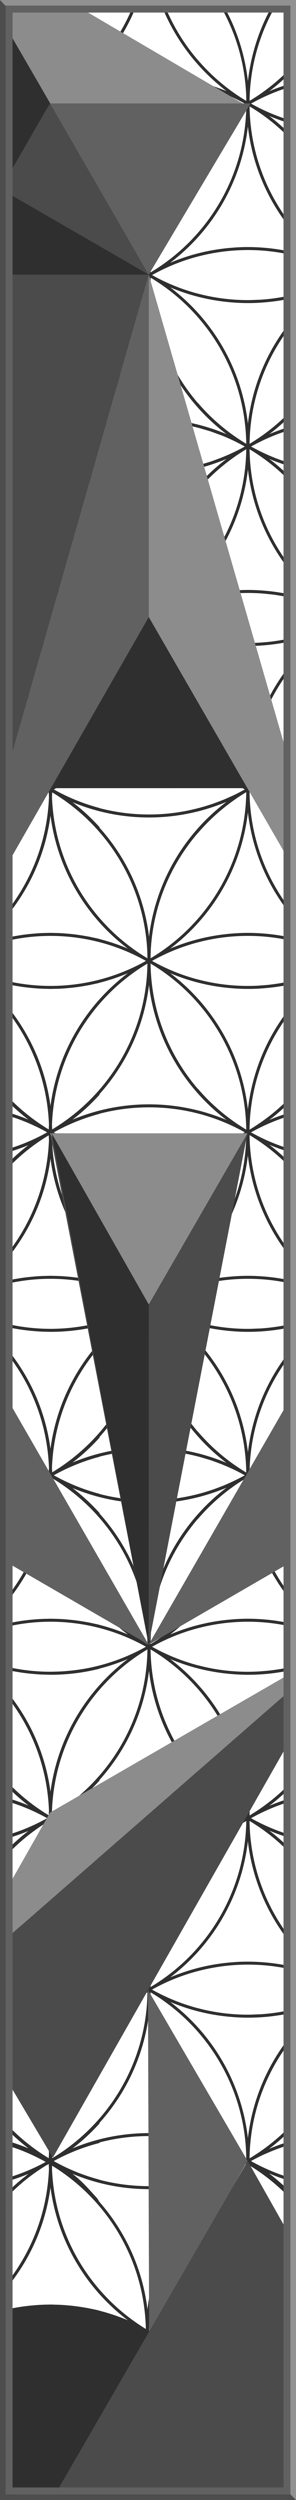 <?xml version="1.0" encoding="UTF-8" standalone="no"?>
<!-- Created with Inkscape (http://www.inkscape.org/) -->

<svg
   xmlns:dc="http://purl.org/dc/elements/1.1/"
   xmlns:cc="http://creativecommons.org/ns#"
   xmlns:rdf="http://www.w3.org/1999/02/22-rdf-syntax-ns#"
   xmlns:svg="http://www.w3.org/2000/svg"
   xmlns="http://www.w3.org/2000/svg"
   xmlns:sodipodi="http://sodipodi.sourceforge.net/DTD/sodipodi-0.dtd"
   xmlns:inkscape="http://www.inkscape.org/namespaces/inkscape"
   width="15.24mm"
   height="128.5mm"
   viewBox="0 0 15.24 128.5"
   version="1.1"
   id="svg85367"
   inkscape:version="0.92.4 (5da689c313, 2019-01-14)"
   sodipodi:docname="CB-2-panel.svg">
  <defs
     id="defs85361">
    <marker
       id="Arrow2Sstart"
       inkscape:isstock="true"
       inkscape:stockid="Arrow2Sstart"
       orient="auto"
       refX="0"
       refY="0"
       style="overflow:visible">
      <path
         d="M 8.72,4.03 -2.21,0.02 8.72,-4 c -1.75,2.37 -1.74,5.62 0,8.03 z"
         id="Arrow2SstartPath"
         style="fill:#000000;fill-opacity:1;stroke:#000000;stroke-opacity:1"
         transform="matrix(0.3,0,0,0.3,-0.69,0)"
         inkscape:connector-curvature="0" />
    </marker>
    <marker
       id="Arrow2Send"
       inkscape:isstock="true"
       inkscape:stockid="Arrow2Send"
       orient="auto"
       refX="0"
       refY="0"
       style="overflow:visible">
      <path
         d="M 8.72,4.03 -2.21,0.02 8.72,-4 c -1.75,2.37 -1.74,5.62 0,8.03 z"
         id="Arrow2SendPath"
         style="fill:#000000;fill-opacity:1;stroke:#000000;stroke-opacity:1"
         transform="matrix(-0.3,0,0,-0.3,0.69,0)"
         inkscape:connector-curvature="0" />
    </marker>
  </defs>
  <sodipodi:namedview
     id="base"
     pagecolor="#ffffff"
     bordercolor="#666666"
     borderopacity="1.0"
     inkscape:pageopacity="0.0"
     inkscape:pageshadow="2"
     inkscape:zoom="3.3430874"
     inkscape:cx="25.55352"
     inkscape:cy="145.16464"
     inkscape:document-units="mm"
     inkscape:current-layer="layer4"
     showgrid="false"
     fit-margin-top="0"
     fit-margin-left="0"
     fit-margin-right="0"
     fit-margin-bottom="0"
     units="px"
     inkscape:window-width="3840"
     inkscape:window-height="2035"
     inkscape:window-x="-13"
     inkscape:window-y="-13"
     inkscape:window-maximized="1"
     inkscape:snap-bbox="false"
     inkscape:bbox-nodes="true"
     inkscape:object-nodes="true"
     inkscape:snap-page="true"
     inkscape:object-paths="false"
     inkscape:snap-bbox-edge-midpoints="true"
     inkscape:bbox-paths="true"
     inkscape:snap-bbox-midpoints="false"
     inkscape:snap-intersection-paths="true"
     inkscape:snap-smooth-nodes="false"
     inkscape:snap-midpoints="false"
     inkscape:snap-object-midpoints="true"
     inkscape:snap-center="true"
     inkscape:snap-others="true"
     showguides="true"
     inkscape:guide-bbox="true"
     inkscape:snap-global="false"
     inkscape:snap-nodes="true" />
  <g
     inkscape:groupmode="layer"
     id="layer4"
     inkscape:label="Flower"
     style="display:inline">
    <path
       style="display:inline;fill:#2f2f2f;fill-opacity:1;stroke:none;stroke-width:1.225;stroke-opacity:1"
       d="m 3.844,0 c 3.307,5.313 5.347,11.496 5.684,18.133 0.004,0.074 0.003,0.15 0.006,0.225 -0.018,0.393 -0.049,0.782 -0.055,1.178 C 9.42,19.502 9.361,19.469 9.303,19.434 5.783,17.295 2.646,14.598 0,11.471 v 0.871 0.131 c 1.672,1.888 3.519,3.618 5.527,5.15 C 3.749,16.882 1.901,16.273 0,15.801 v 0.611 0.014 c 3.072,0.783 5.995,1.938 8.717,3.416 0.151,0.082 0.296,0.172 0.445,0.256 C 6.315,21.694 3.238,22.924 0,23.752 v 0.027 0.611 C 1.901,23.918 3.747,23.309 5.525,22.568 3.517,24.1 1.672,25.829 0,27.717 v 0.111 0.906 c 2.695,-3.175 5.887,-5.914 9.477,-8.068 0.005,0.316 0.027,0.627 0.039,0.941 C 9.159,30.697 5.63,38.967 0,45.338 v 0.861 C 5.215,40.498 8.75,33.236 9.809,25.189 11.114,35.125 16.179,43.878 23.543,49.955 c 0.421,0.347 0.854,0.682 1.289,1.012 -0.007,-0.003 -0.014,-0.007 -0.021,-0.01 -1.763,-0.746 -3.594,-1.361 -5.479,-1.842 v -0.016 c -0.501,-0.126 -1.011,-0.229 -1.52,-0.336 -0.109,-0.023 -0.217,-0.05 -0.326,-0.072 -0.446,-0.09 -0.896,-0.165 -1.348,-0.24 -0.277,-0.046 -0.555,-0.093 -0.834,-0.133 -0.402,-0.058 -0.805,-0.109 -1.211,-0.154 -0.345,-0.039 -0.692,-0.068 -1.039,-0.098 -0.364,-0.03 -0.727,-0.064 -1.094,-0.084 -0.549,-0.031 -1.103,-0.045 -1.658,-0.053 -0.147,-0.002 -0.29,-0.014 -0.437,-0.014 -0.019,0 -0.038,0.002 -0.057,0.002 -0.019,-2.8e-5 -0.038,-0.002 -0.057,-0.002 -0.15,0 -0.297,0.012 -0.447,0.014 -0.55,0.008 -1.1,0.022 -1.645,0.053 -0.426,0.023 -0.848,0.059 -1.27,0.096 -0.273,0.024 -0.545,0.05 -0.816,0.08 -0.506,0.055 -1.01,0.117 -1.51,0.191 -0.09,0.014 -0.18,0.029 -0.27,0.043 C 2.51,48.592 1.24,48.836 0,49.158 v 0.031 0.605 C 3.129,48.956 6.416,48.505 9.809,48.5 c 6.557,0.01 12.726,1.674 18.109,4.598 0.15,0.081 0.295,0.171 0.443,0.254 C 22.872,56.43 16.548,58.195 9.809,58.205 6.416,58.2 3.129,57.748 0,56.91 v 0.605 0.023 c 1.184,0.309 2.396,0.545 3.621,0.742 0.168,0.027 0.335,0.055 0.504,0.08 0.472,0.07 0.946,0.129 1.424,0.182 0.291,0.032 0.584,0.06 0.877,0.086 0.399,0.034 0.797,0.068 1.199,0.09 0.573,0.033 1.15,0.049 1.729,0.057 0.134,0.001 0.265,0.014 0.398,0.014 0.019,0 0.038,-0.002 0.057,-0.002 0.019,2.8e-5 0.038,0.002 0.057,0.002 0.147,0 0.291,-0.012 0.437,-0.014 0.481,-0.007 0.963,-0.013 1.439,-0.037 0.084,-0.004 0.166,-0.013 0.25,-0.018 0.259,-0.014 0.516,-0.035 0.773,-0.055 0.46,-0.035 0.918,-0.078 1.373,-0.129 0.378,-0.042 0.754,-0.091 1.129,-0.145 0.416,-0.059 0.829,-0.125 1.24,-0.197 0.306,-0.054 0.612,-0.107 0.916,-0.168 0.041,-0.008 0.084,-0.015 0.125,-0.023 0.154,-0.032 0.305,-0.072 0.459,-0.105 0.442,-0.096 0.888,-0.183 1.324,-0.293 v -0.014 c 1.895,-0.483 3.736,-1.104 5.508,-1.855 C 16.787,61.83 11.195,71 9.809,81.496 8.748,73.454 5.213,66.197 0,60.5 v 0.859 c 5.645,6.39 9.176,14.691 9.514,23.812 -0.011,0.291 -0.033,0.58 -0.037,0.873 C 9.418,86.012 9.36,85.978 9.303,85.943 5.784,83.805 2.649,81.107 0,77.982 v 0.895 0.131 c 1.337,1.509 2.788,2.915 4.344,4.199 0.385,0.318 0.779,0.624 1.176,0.926 C 3.743,83.393 1.898,82.786 0,82.314 v 0.607 0.025 c 3.237,0.829 6.311,2.064 9.158,3.66 C 6.312,88.203 3.236,89.433 0,90.262 v 0.031 0.613 C 1.897,90.435 3.739,89.827 5.514,89.088 3.51,90.617 1.669,92.345 0,94.229 v 0.105 0.91 c 2.694,-3.175 5.888,-5.914 9.477,-8.068 0.004,0.296 0.026,0.587 0.037,0.881 C 9.171,97.172 5.642,105.468 0,111.855 v 0.855 c 5.215,-5.701 8.75,-12.963 9.809,-21.01 1.305,9.935 6.371,18.687 13.734,24.764 0.421,0.347 0.854,0.682 1.289,1.012 -0.007,-0.003 -0.014,-0.007 -0.021,-0.01 -1.763,-0.746 -3.594,-1.361 -5.479,-1.842 v -0.014 c -0.391,-0.099 -0.79,-0.175 -1.186,-0.262 -0.25,-0.055 -0.498,-0.116 -0.75,-0.166 -0.376,-0.075 -0.755,-0.139 -1.135,-0.203 -0.339,-0.057 -0.678,-0.112 -1.02,-0.16 -0.366,-0.052 -0.733,-0.099 -1.102,-0.141 -0.371,-0.042 -0.743,-0.074 -1.117,-0.105 -0.354,-0.029 -0.706,-0.062 -1.062,-0.082 -0.549,-0.031 -1.103,-0.045 -1.658,-0.053 -0.147,-0.002 -0.29,-0.014 -0.437,-0.014 -0.019,0 -0.038,0.002 -0.057,0.002 -0.019,-2e-5 -0.038,-0.002 -0.057,-0.002 -0.151,0 -0.299,0.012 -0.449,0.014 -0.548,0.008 -1.095,0.022 -1.637,0.053 -0.442,0.024 -0.88,0.063 -1.318,0.102 -0.251,0.023 -0.501,0.045 -0.75,0.072 -0.503,0.054 -1.003,0.118 -1.5,0.191 -0.135,0.02 -0.268,0.043 -0.402,0.065 C 2.445,115.121 1.208,115.361 0,115.676 v 0.025 0.607 c 3.129,-0.838 6.416,-1.29 9.809,-1.295 6.739,0.01 13.063,1.775 18.551,4.852 -3.082,1.728 -6.428,3.041 -9.963,3.863 -0.065,0.015 -0.13,0.03 -0.195,0.045 -0.628,0.143 -1.261,0.268 -1.9,0.379 -0.137,0.024 -0.275,0.044 -0.412,0.066 -0.581,0.094 -1.165,0.178 -1.754,0.246 -0.232,0.026 -0.466,0.044 -0.699,0.066 -0.499,0.048 -0.999,0.093 -1.504,0.121 -0.556,0.03 -1.114,0.049 -1.676,0.055 -0.147,0.002 -0.292,0.01 -0.439,0.01 C 6.421,124.712 3.131,124.26 0,123.422 v 0.609 0.021 c 1.177,0.307 2.382,0.542 3.6,0.738 0.177,0.029 0.353,0.059 0.531,0.086 0.453,0.067 0.909,0.125 1.367,0.176 0.34,0.038 0.683,0.068 1.025,0.098 0.352,0.029 0.702,0.062 1.057,0.082 0.607,0.035 1.219,0.051 1.834,0.059 0.113,9.9e-4 0.224,0.012 0.338,0.012 0.018,0 0.036,-0.002 0.055,-0.002 0.02,3e-5 0.039,0.002 0.059,0.002 0.165,0 0.326,-0.013 0.49,-0.016 0.527,-0.008 1.053,-0.02 1.574,-0.049 0.412,-0.022 0.82,-0.058 1.229,-0.094 0.298,-0.026 0.595,-0.053 0.891,-0.086 0.443,-0.049 0.882,-0.104 1.32,-0.168 0.237,-0.035 0.472,-0.074 0.707,-0.113 0.476,-0.078 0.95,-0.159 1.42,-0.254 0.13,-0.026 0.258,-0.056 0.387,-0.084 0.484,-0.103 0.972,-0.202 1.449,-0.322 v -0.014 c 1.896,-0.484 3.737,-1.105 5.51,-1.857 -8.055,6.094 -13.649,15.267 -15.035,25.766 C 8.746,139.97 5.213,132.711 0,127.014 v 0.863 c 5.646,6.39 9.177,14.692 9.514,23.814 -0.011,0.29 -0.033,0.576 -0.037,0.867 -0.058,-0.033 -0.117,-0.067 -0.174,-0.102 C 5.784,150.319 2.649,147.619 0,144.494 v 0.896 0.129 c 1.337,1.509 2.788,2.913 4.344,4.197 0.385,0.318 0.78,0.625 1.178,0.928 C 3.745,149.905 1.899,149.298 0,148.826 v 0.607 0.027 c 3.237,0.829 6.312,2.062 9.158,3.658 C 6.312,154.715 3.236,155.945 0,156.773 v 0.029 0.611 C 1.897,156.943 3.74,156.335 5.516,155.596 3.512,157.124 1.669,158.851 0,160.734 v 0.113 0.908 c 2.694,-3.175 5.888,-5.914 9.477,-8.068 0.004,0.296 0.026,0.587 0.037,0.881 C 9.171,163.683 5.642,171.98 0,178.367 v 0.855 c 5.216,-5.702 8.75,-12.965 9.809,-21.012 1.305,9.936 6.371,18.688 13.734,24.766 0.421,0.347 0.854,0.682 1.289,1.012 -0.007,-0.003 -0.014,-0.007 -0.021,-0.01 -1.763,-0.746 -3.594,-1.361 -5.479,-1.842 v -0.016 c -0.45,-0.114 -0.909,-0.203 -1.365,-0.301 -0.175,-0.038 -0.348,-0.082 -0.523,-0.117 -0.423,-0.085 -0.851,-0.155 -1.279,-0.227 -0.286,-0.048 -0.572,-0.095 -0.859,-0.137 -0.402,-0.058 -0.805,-0.109 -1.211,-0.154 -0.345,-0.039 -0.692,-0.068 -1.039,-0.098 -0.364,-0.03 -0.727,-0.064 -1.094,-0.084 -0.549,-0.031 -1.103,-0.045 -1.658,-0.053 -0.147,-0.002 -0.29,-0.014 -0.437,-0.014 -0.019,0 -0.038,0.002 -0.057,0.002 -0.019,-2e-5 -0.038,-0.002 -0.057,-0.002 -0.151,0 -0.299,0.012 -0.449,0.014 -0.548,0.008 -1.095,0.022 -1.637,0.053 -0.442,0.024 -0.88,0.063 -1.318,0.102 -0.251,0.023 -0.501,0.045 -0.75,0.072 -0.503,0.054 -1.003,0.118 -1.5,0.191 -0.136,0.02 -0.271,0.045 -0.406,0.066 C 2.442,181.634 1.207,181.873 0,182.188 v 0.023 0.609 c 3.129,-0.838 6.416,-1.29 9.809,-1.295 6.739,0.01 13.062,1.775 18.551,4.852 -4.968,2.786 -10.62,4.497 -16.646,4.803 -0.629,0.032 -1.262,0.048 -1.898,0.049 C 6.42,191.224 3.131,190.772 0,189.934 v 0.605 0.023 c 1.178,0.307 2.384,0.542 3.602,0.738 0.178,0.029 0.356,0.059 0.535,0.086 0.451,0.066 0.904,0.123 1.359,0.174 0.332,0.037 0.665,0.069 1,0.098 0.373,0.032 0.745,0.063 1.121,0.084 0.576,0.033 1.156,0.049 1.738,0.057 0.133,0.001 0.263,0.014 0.396,0.014 0.019,0 0.038,-0.002 0.057,-0.002 0.019,2e-5 0.038,0.002 0.057,0.002 0.167,0 0.331,-0.013 0.498,-0.016 0.461,-0.007 0.922,-0.012 1.379,-0.035 0.069,-0.004 0.138,-0.01 0.207,-0.014 0.294,-0.016 0.585,-0.04 0.877,-0.062 0.426,-0.033 0.85,-0.074 1.271,-0.121 0.392,-0.044 0.782,-0.093 1.17,-0.148 0.416,-0.059 0.829,-0.125 1.24,-0.197 0.306,-0.054 0.612,-0.107 0.916,-0.168 0.041,-0.008 0.084,-0.015 0.125,-0.023 0.15,-0.031 0.297,-0.071 0.447,-0.104 0.446,-0.096 0.896,-0.184 1.336,-0.295 v -0.014 c 1.891,-0.482 3.727,-1.102 5.496,-1.852 C 16.78,194.853 11.193,204.014 9.805,214.502 8.741,206.469 5.208,199.218 0,193.525 v 0.865 c 5.632,6.374 9.16,14.648 9.512,23.744 -0.012,0.311 -0.037,0.619 -0.041,0.932 -0.056,-0.032 -0.113,-0.064 -0.168,-0.098 C 5.784,216.831 2.649,214.131 0,211.006 v 0.9 0.131 c 1.336,1.507 2.786,2.91 4.34,4.193 0.386,0.318 0.781,0.625 1.18,0.928 C 3.743,216.418 1.898,215.81 0,215.338 v 0.598 0.025 c 3.072,0.784 5.995,1.938 8.717,3.416 0.149,0.081 0.293,0.171 0.441,0.254 C 6.312,221.227 3.237,222.463 0,223.291 v 0.025 0.609 c 1.895,-0.471 3.738,-1.078 5.512,-1.816 C 3.509,223.638 1.669,225.365 0,227.248 v 0.107 0.91 c 2.693,-3.173 5.884,-5.91 9.471,-8.064 0.005,0.317 0.027,0.63 0.039,0.945 C 9.153,230.235 5.628,238.506 0,244.877 v 0.857 c 5.213,-5.699 8.747,-12.957 9.807,-21 1.309,9.929 6.374,18.677 13.734,24.752 0.421,0.347 0.852,0.682 1.287,1.012 -1.768,-0.749 -3.605,-1.368 -5.496,-1.85 v -0.014 c -0.437,-0.11 -0.884,-0.197 -1.326,-0.293 -0.186,-0.041 -0.371,-0.085 -0.559,-0.123 -0.432,-0.087 -0.869,-0.16 -1.307,-0.232 -0.27,-0.045 -0.54,-0.09 -0.812,-0.129 -0.405,-0.058 -0.812,-0.111 -1.221,-0.156 -0.356,-0.04 -0.715,-0.071 -1.074,-0.102 -0.354,-0.029 -0.708,-0.06 -1.064,-0.08 -0.553,-0.031 -1.111,-0.047 -1.67,-0.055 -0.145,-0.002 -0.288,-0.014 -0.434,-0.014 -0.019,0 -0.038,0.002 -0.057,0.002 -0.019,-1e-5 -0.038,-0.002 -0.057,-0.002 -0.135,0 -0.266,0.012 -0.4,0.014 -0.579,0.008 -1.156,0.024 -1.729,0.057 -0.384,0.021 -0.765,0.053 -1.146,0.086 -0.323,0.028 -0.644,0.058 -0.965,0.094 -0.455,0.05 -0.907,0.106 -1.357,0.172 -0.196,0.029 -0.391,0.064 -0.586,0.096 C 2.362,248.165 1.167,248.397 0,248.701 v 0.021 0.607 c 3.129,-0.838 6.416,-1.29 9.809,-1.295 6.557,0.01 12.726,1.672 18.109,4.596 0.149,0.081 0.293,0.171 0.441,0.254 -5.488,3.078 -11.812,4.844 -18.551,4.854 C 6.415,257.733 3.129,257.282 0,256.443 v 0.607 0.025 c 1.195,0.311 2.419,0.549 3.656,0.746 0.154,0.025 0.307,0.051 0.461,0.074 0.481,0.071 0.965,0.131 1.451,0.184 0.265,0.029 0.531,0.054 0.797,0.078 0.431,0.038 0.862,0.076 1.297,0.1 0.545,0.031 1.094,0.045 1.645,0.053 0.149,0.002 0.296,0.014 0.445,0.014 0.019,0 0.038,-0.002 0.057,-0.002 0.019,2e-5 0.038,0.002 0.057,0.002 0.668,0 1.331,-0.017 1.99,-0.051 1.978,-0.1 3.918,-0.35 5.807,-0.736 0.561,-0.115 1.118,-0.246 1.67,-0.385 v -0.027 c 1.891,-0.482 3.727,-1.102 5.496,-1.852 C 16.78,261.361 11.193,270.523 9.805,281.012 8.741,272.978 5.209,265.728 0,260.035 v 0.865 c 5.632,6.374 9.16,14.648 9.512,23.744 -0.012,0.311 -0.037,0.619 -0.041,0.932 -0.056,-0.032 -0.113,-0.064 -0.168,-0.098 C 5.784,283.34 2.649,280.641 0,277.516 v 0.898 0.133 c 1.336,1.507 2.785,2.91 4.34,4.193 0.384,0.317 0.779,0.622 1.176,0.924 C 3.741,282.925 1.897,282.317 0,281.846 v 0.611 0.025 c 3.237,0.829 6.311,2.064 9.158,3.66 C 6.312,287.738 3.236,288.968 0,289.797 v 0.029 0.613 c 1.895,-0.471 3.736,-1.078 5.51,-1.816 C 3.508,290.151 1.668,291.876 0,293.758 v 0.115 0.91 c 2.694,-3.174 5.885,-5.912 9.473,-8.066 0.005,0.317 0.025,0.629 0.037,0.943 C 9.153,296.748 5.628,305.021 0,311.393 v 0.852 c 5.213,-5.699 8.747,-12.956 9.807,-20.998 1.31,9.928 6.374,18.675 13.734,24.75 0.422,0.349 0.854,0.685 1.291,1.016 -1.77,-0.75 -3.607,-1.369 -5.5,-1.852 v -0.014 c -0.42,-0.106 -0.849,-0.189 -1.273,-0.281 -0.207,-0.045 -0.413,-0.095 -0.621,-0.137 -0.401,-0.081 -0.806,-0.149 -1.211,-0.217 -0.318,-0.054 -0.636,-0.107 -0.957,-0.152 -0.386,-0.055 -0.774,-0.103 -1.164,-0.146 -0.344,-0.039 -0.69,-0.07 -1.037,-0.1 -0.368,-0.031 -0.735,-0.064 -1.105,-0.084 -0.551,-0.031 -1.107,-0.047 -1.664,-0.055 -0.145,-0.002 -0.288,-0.014 -0.434,-0.014 -0.019,0 -0.038,0.002 -0.057,0.002 -0.019,-3e-5 -0.038,-0.002 -0.057,-0.002 -0.135,0 -0.266,0.012 -0.4,0.014 -0.579,0.008 -1.156,0.024 -1.729,0.057 -0.384,0.021 -0.765,0.053 -1.146,0.086 -0.323,0.028 -0.644,0.058 -0.965,0.094 -0.455,0.05 -0.907,0.106 -1.357,0.172 -0.188,0.028 -0.375,0.061 -0.562,0.092 C 2.377,314.671 1.174,314.905 0,315.211 v 0.023 0.607 c 3.129,-0.838 6.415,-1.29 9.809,-1.295 6.739,0.01 13.063,1.775 18.551,4.852 -3.709,2.08 -7.798,3.559 -12.141,4.303 -0.06,0.01 -0.121,0.019 -0.182,0.029 -0.644,0.107 -1.293,0.197 -1.947,0.271 -0.175,0.02 -0.352,0.034 -0.527,0.051 -0.554,0.055 -1.11,0.104 -1.67,0.135 -0.516,0.028 -1.035,0.042 -1.557,0.049 -0.174,0.003 -0.347,0.013 -0.521,0.014 C 6.42,324.246 3.131,323.794 0,322.955 v 0.605 0.025 c 1.195,0.311 2.419,0.549 3.656,0.746 0.154,0.025 0.307,0.051 0.461,0.074 0.481,0.071 0.965,0.131 1.451,0.184 0.265,0.029 0.531,0.054 0.797,0.078 0.431,0.038 0.862,0.076 1.297,0.1 0.545,0.031 1.094,0.045 1.645,0.053 0.149,0.002 0.296,0.014 0.445,0.014 0.02,0 0.039,-0.002 0.059,-0.002 0.018,3e-5 0.036,0.002 0.055,0.002 0.668,0 1.331,-0.015 1.99,-0.049 1.978,-0.1 3.918,-0.35 5.807,-0.736 0.561,-0.115 1.118,-0.244 1.67,-0.383 v -0.029 c 1.891,-0.482 3.727,-1.102 5.496,-1.852 -8.048,6.09 -13.635,15.252 -15.023,25.74 C 8.741,339.491 5.209,332.24 0,326.547 v 0.869 c 5.631,6.373 9.159,14.648 9.512,23.742 -0.012,0.311 -0.037,0.619 -0.041,0.932 -0.056,-0.032 -0.113,-0.064 -0.168,-0.098 C 5.784,349.853 2.649,347.154 0,344.029 v 0.902 0.105 c 1.674,1.889 3.521,3.618 5.531,5.15 C 3.751,349.446 1.903,348.836 0,348.363 v 0.607 0.025 c 3.236,0.829 6.31,2.065 9.156,3.66 C 6.311,354.252 3.236,355.48 0,356.309 v 0.033 0.609 c 1.894,-0.471 3.735,-1.077 5.508,-1.814 C 3.506,356.664 1.668,358.388 0,360.27 v 0.107 0.912 c 2.693,-3.173 5.884,-5.911 9.471,-8.064 0.005,0.317 0.027,0.63 0.039,0.945 C 9.153,363.259 5.628,371.531 0,377.902 v 0.857 c 5.213,-5.699 8.747,-12.957 9.807,-21 1.31,9.928 6.374,18.675 13.734,24.75 0.421,0.347 0.852,0.682 1.287,1.012 -1.768,-0.749 -3.605,-1.368 -5.496,-1.85 v -0.014 c -0.437,-0.11 -0.884,-0.197 -1.326,-0.293 -0.186,-0.041 -0.371,-0.085 -0.559,-0.123 -0.432,-0.087 -0.869,-0.16 -1.307,-0.232 -0.27,-0.045 -0.54,-0.09 -0.812,-0.129 -0.405,-0.058 -0.812,-0.111 -1.221,-0.156 -0.356,-0.04 -0.715,-0.071 -1.074,-0.102 -0.354,-0.029 -0.708,-0.06 -1.064,-0.08 -0.553,-0.031 -1.111,-0.047 -1.67,-0.055 -0.145,-0.002 -0.288,-0.014 -0.434,-0.014 -0.02,0 -0.039,0.002 -0.059,0.002 -0.018,-2e-5 -0.036,-0.002 -0.055,-0.002 -0.126,0 -0.249,0.011 -0.375,0.012 -0.502,0.006 -1.004,0.012 -1.502,0.037 -0.092,0.005 -0.182,0.014 -0.273,0.019 -0.316,0.018 -0.629,0.043 -0.943,0.068 -0.37,0.03 -0.738,0.069 -1.105,0.109 -1.468,0.16 -2.91,0.403 -4.324,0.723 -0.058,0.013 -0.116,0.026 -0.174,0.039 C 0.704,381.563 0.347,381.632 0,381.723 v 0.027 0.604 c 3.13,-0.836 6.416,-1.292 9.809,-1.297 6.557,0.01 12.726,1.672 18.109,4.596 0.149,0.081 0.293,0.171 0.441,0.254 -5.488,3.078 -11.812,4.844 -18.551,4.854 C 6.415,390.755 3.129,390.303 0,389.465 v 0.607 0.025 c 1.195,0.311 2.419,0.549 3.656,0.746 0.155,0.025 0.309,0.051 0.465,0.074 0.462,0.068 0.927,0.128 1.395,0.18 0.304,0.034 0.61,0.061 0.916,0.088 0.408,0.035 0.815,0.071 1.227,0.094 0.546,0.031 1.097,0.045 1.648,0.053 0.149,0.002 0.296,0.014 0.445,0.014 0.02,0 0.039,-0.002 0.059,-0.002 0.018,3e-5 0.036,0.002 0.055,0.002 0.668,0 1.331,-0.019 1.99,-0.051 1.978,-0.1 3.918,-0.35 5.807,-0.736 0.561,-0.115 1.118,-0.244 1.67,-0.383 v -0.027 c 1.891,-0.482 3.727,-1.102 5.496,-1.852 -8.048,6.086 -13.635,15.247 -15.023,25.734 C 8.741,405.999 5.208,398.749 0,393.057 v 0.873 c 4.737,5.351 8.001,12.034 9.131,19.43 0.215,1.408 0.327,2.848 0.381,4.303 -0.012,0.312 -0.037,0.622 -0.041,0.936 C 5.884,416.443 2.691,413.707 0,410.533 v 0.914 0.105 c 1.672,1.887 3.522,3.611 5.529,5.143 C 3.75,415.954 1.902,415.345 0,414.873 v 0.594 0.26 c 3.134,0.83 6.111,2.048 8.875,3.6 -2.766,1.52 -5.745,2.696 -8.875,3.496 v 0.031 0.611 c 1.898,-0.472 3.742,-1.081 5.518,-1.82 -0.149,0.114 -0.291,0.236 -0.438,0.352 C 4.28,422.616 3.498,423.259 2.75,423.939 1.786,424.816 0.872,425.746 0,426.715 v 0.865 0.072 c 1.201,-1.403 2.503,-2.715 3.891,-3.932 0.304,-0.262 0.606,-0.525 0.918,-0.777 0.107,-0.088 0.214,-0.177 0.322,-0.264 1.209,-0.957 2.477,-1.845 3.799,-2.652 h 0.002 c 0.182,-0.098 0.36,-0.201 0.539,-0.303 0.005,0.318 0.027,0.631 0.039,0.947 C 9.156,429.76 5.626,438.024 0,444.395 v 0.871 c 5.211,-5.695 8.745,-12.95 9.807,-20.988 1.311,9.925 6.375,18.668 13.734,24.74 0.427,0.352 0.863,0.692 1.305,1.025 -1.774,-0.752 -3.616,-1.374 -5.514,-1.857 v -0.018 c -0.581,-0.147 -1.173,-0.27 -1.764,-0.391 -0.008,-0.002 -0.017,-0.002 -0.025,-0.004 -0.51,-0.104 -1.026,-0.194 -1.543,-0.277 -0.191,-0.031 -0.382,-0.062 -0.574,-0.09 -0.471,-0.069 -0.944,-0.13 -1.42,-0.182 -0.268,-0.029 -0.538,-0.052 -0.809,-0.076 -0.423,-0.037 -0.846,-0.075 -1.273,-0.098 -0.443,-0.025 -0.889,-0.034 -1.336,-0.043 -0.242,-0.005 -0.48,-0.023 -0.723,-0.023 -0.038,0 -0.075,0.002 -0.113,0.002 -0.048,0 -0.095,0.004 -0.143,0.004 -0.67,0.004 -1.337,0.026 -1.998,0.065 -0.383,0.021 -0.761,0.056 -1.141,0.088 -0.325,0.028 -0.65,0.057 -0.973,0.094 -0.454,0.05 -0.906,0.108 -1.355,0.174 -0.186,0.028 -0.37,0.06 -0.555,0.09 C 2.375,447.696 1.173,447.929 0,448.234 v 0.025 0.607 7.115 0.596 3 26.092 h 10.441 47.178 v -37.496 c -1.47,-0.366 -2.966,-0.666 -4.496,-0.861 -0.095,-0.012 -0.19,-0.025 -0.285,-0.037 -0.642,-0.077 -1.288,-0.138 -1.939,-0.184 -0.149,-0.011 -0.296,-0.024 -0.445,-0.033 -0.7,-0.041 -1.404,-0.066 -2.113,-0.068 -0.063,-3.1e-4 -0.124,-0.006 -0.188,-0.006 -0.79,0 -1.573,0.031 -2.352,0.078 -0.133,0.008 -0.265,0.02 -0.398,0.029 -0.696,0.049 -1.387,0.118 -2.072,0.203 -0.077,0.01 -0.154,0.019 -0.23,0.029 -3.518,0.46 -6.891,1.38 -10.047,2.719 8.22,-6.212 13.864,-15.632 15.107,-26.395 0.932,8.07 4.346,15.38 9.459,21.154 v -0.883 c -5.524,-6.46 -8.93,-14.786 -9.131,-23.906 3.444,2.099 6.521,4.735 9.131,7.783 v -0.859 -0.471 c -1.623,-1.792 -3.402,-3.44 -5.332,-4.902 1.717,0.727 3.499,1.329 5.332,1.805 v -0.023 -0.592 c -3.127,-0.828 -6.097,-2.044 -8.855,-3.592 0.679,-0.381 1.371,-0.738 2.074,-1.078 0.014,-0.007 0.027,-0.015 0.041,-0.021 0.287,-0.138 0.584,-0.258 0.875,-0.389 1.883,-0.827 3.838,-1.518 5.865,-2.035 v -0.066 -0.598 c -1.833,0.477 -3.615,1.082 -5.332,1.811 0.438,-0.331 0.873,-0.67 1.297,-1.02 1.437,-1.186 2.784,-2.475 4.035,-3.854 v -0.879 -0.027 c -1.282,1.464 -2.672,2.83 -4.16,4.084 -1.099,0.925 -2.253,1.788 -3.453,2.586 -0.063,0.042 -0.128,0.083 -0.191,0.125 -0.364,0.239 -0.729,0.473 -1.102,0.699 -0.077,0.042 -0.154,0.085 -0.23,0.127 0.128,-9.242 3.551,-17.678 9.137,-24.209 v -0.904 c -5.118,5.778 -8.528,13.102 -9.457,21.182 -1.238,-10.763 -6.877,-20.186 -15.092,-26.402 3.136,1.329 6.487,2.246 9.98,2.707 0.115,0.015 0.23,0.029 0.346,0.043 0.629,0.077 1.262,0.139 1.9,0.186 0.184,0.014 0.368,0.032 0.553,0.043 0.762,0.045 1.529,0.074 2.303,0.074 0.009,10e-6 0.018,0 0.027,0 0.668,0 1.331,-0.019 1.99,-0.049 1.978,-0.101 3.918,-0.35 5.807,-0.736 0.552,-0.113 1.099,-0.242 1.643,-0.379 v -0.611 -0.006 c -1.513,0.388 -3.063,0.688 -4.643,0.891 -0.788,0.101 -1.582,0.177 -2.385,0.229 -0.002,1.3e-4 -0.004,-1.2e-4 -0.006,0 -0.222,0.014 -0.449,0.011 -0.672,0.021 -0.576,0.027 -1.152,0.056 -1.734,0.057 -0.009,0 -0.018,10e-6 -0.027,0 -3.362,-0.002 -6.621,-0.442 -9.725,-1.264 v 0.006 c -3.138,-0.828 -6.118,-2.046 -8.885,-3.598 0.148,-0.083 0.292,-0.173 0.441,-0.254 2.64,-1.434 5.472,-2.558 8.443,-3.34 v 0.006 c 2.334,-0.617 4.757,-1.019 7.244,-1.182 0.82,-0.054 1.647,-0.081 2.48,-0.082 0.817,0 1.627,0.025 2.432,0.076 0.003,2e-4 0.006,-2e-4 0.01,0 2.409,0.153 4.758,0.53 7.025,1.109 v -0.006 -0.574 c -1.492,-0.372 -3.012,-0.674 -4.566,-0.869 -0.051,-0.007 -0.102,-0.013 -0.152,-0.019 -0.694,-0.084 -1.393,-0.15 -2.098,-0.197 -0.103,-0.007 -0.205,-0.017 -0.309,-0.023 -0.766,-0.045 -1.537,-0.076 -2.314,-0.076 -0.009,-10e-6 -0.018,0 -0.027,0 -0.668,0 -1.331,0.015 -1.99,0.049 -0.144,0.007 -0.286,0.022 -0.43,0.031 -0.054,0.003 -0.107,0.008 -0.16,0.012 -4.4,0.29 -8.603,1.308 -12.48,2.947 -0.007,0.003 -0.014,0.006 -0.021,0.01 8.212,-6.216 13.848,-15.636 15.088,-26.395 0.93,8.074 4.346,15.388 9.461,21.166 v -0.881 c -5.589,-6.535 -9.011,-14.981 -9.139,-24.227 0.299,0.179 0.593,0.364 0.887,0.551 0.158,0.1 0.316,0.2 0.473,0.303 0.373,0.245 0.744,0.494 1.107,0.752 0.002,0.001 0.002,0.003 0.004,0.004 0.005,0.003 0.009,0.008 0.014,0.012 2.448,1.739 4.68,3.76 6.654,6.014 v -0.029 -0.869 c -1.612,-1.777 -3.381,-3.409 -5.297,-4.861 1.707,0.721 3.476,1.321 5.297,1.793 v -0.008 -0.602 c -3.124,-0.828 -6.091,-2.044 -8.848,-3.59 2.757,-1.545 5.723,-2.76 8.848,-3.588 v -0.605 -0.01 c -1.816,0.471 -3.581,1.068 -5.283,1.785 0.423,-0.321 0.843,-0.645 1.252,-0.982 1.436,-1.185 2.781,-2.474 4.031,-3.852 v -0.875 -0.033 c -1.255,1.434 -2.615,2.772 -4.068,4.004 -0.084,0.071 -0.168,0.141 -0.252,0.211 -0.565,0.471 -1.146,0.922 -1.738,1.359 -0.188,0.139 -0.374,0.279 -0.564,0.414 -0.308,0.219 -0.617,0.433 -0.932,0.643 -0.292,0.194 -0.589,0.382 -0.887,0.568 -0.155,0.098 -0.308,0.2 -0.465,0.295 -0.076,0.046 -0.155,0.088 -0.232,0.133 0.127,-9.245 3.55,-17.684 9.139,-24.217 v -0.902 c -5.118,5.778 -8.527,13.1 -9.457,21.178 -1.239,-10.761 -6.878,-20.183 -15.092,-26.398 3.12,1.322 6.454,2.236 9.93,2.699 0.152,0.021 0.304,0.038 0.457,0.057 0.605,0.073 1.213,0.133 1.826,0.178 0.189,0.014 0.377,0.032 0.566,0.043 0.762,0.045 1.529,0.074 2.303,0.074 0.009,1e-5 0.018,0 0.027,0 0.658,-4.2e-4 1.313,-0.016 1.963,-0.049 0.009,-4.5e-4 0.018,4.5e-4 0.027,0 1.978,-0.1 3.918,-0.35 5.807,-0.736 0.552,-0.113 1.099,-0.242 1.643,-0.379 v -0.615 c -0.722,0.185 -1.454,0.348 -2.191,0.492 -0.057,0.011 -0.113,0.022 -0.17,0.033 -0.65,0.124 -1.308,0.224 -1.969,0.314 -0.154,0.021 -0.306,0.046 -0.461,0.065 -0.563,0.07 -1.131,0.119 -1.701,0.164 -0.238,0.018 -0.475,0.043 -0.715,0.057 -0.739,0.044 -1.483,0.072 -2.232,0.072 -0.009,0 -0.018,10e-6 -0.027,0 -3.362,-0.002 -6.621,-0.442 -9.725,-1.264 v 0.006 c -3.138,-0.828 -6.118,-2.044 -8.885,-3.596 2.767,-1.551 5.747,-2.768 8.885,-3.596 v 0.006 c 3.104,-0.821 6.363,-1.261 9.725,-1.264 0.818,0 1.629,0.026 2.434,0.078 0.002,1.2e-4 0.004,-1.2e-4 0.006,0 2.411,0.156 4.759,0.54 7.027,1.121 v -0.008 -0.588 c -1.514,-0.377 -3.055,-0.683 -4.633,-0.879 -0.008,-9.7e-4 -0.016,-0.003 -0.023,-0.004 -0.717,-0.089 -1.439,-0.158 -2.168,-0.207 -0.1,-0.007 -0.2,-0.015 -0.301,-0.021 -0.766,-0.045 -1.537,-0.076 -2.314,-0.076 -0.009,-1e-5 -0.018,0 -0.027,0 -0.788,0 -1.569,0.032 -2.346,0.078 -0.137,0.008 -0.272,0.021 -0.408,0.031 -0.686,0.048 -1.367,0.114 -2.043,0.197 -0.091,0.011 -0.181,0.021 -0.271,0.033 -3.498,0.458 -6.853,1.373 -9.992,2.701 -0.008,0.003 -0.015,0.006 -0.023,0.01 8.213,-6.216 13.85,-15.637 15.09,-26.396 0.931,8.074 4.346,15.388 9.461,21.166 v -0.879 c -5.589,-6.536 -9.01,-14.982 -9.139,-24.227 0.413,0.247 0.822,0.501 1.225,0.764 2.946,1.919 5.606,4.239 7.914,6.873 v -0.033 -0.879 c -1.613,-1.775 -3.385,-3.401 -5.299,-4.852 0.571,0.241 1.15,0.464 1.734,0.678 0.594,0.217 1.194,0.421 1.801,0.609 0.583,0.181 1.169,0.354 1.764,0.508 v -0.006 -0.607 c -3.125,-0.828 -6.093,-2.042 -8.85,-3.588 2.757,-1.546 5.725,-2.76 8.85,-3.588 v -0.604 -0.012 c -1.818,0.471 -3.585,1.072 -5.289,1.791 0.425,-0.322 0.847,-0.651 1.258,-0.99 1.436,-1.185 2.781,-2.474 4.031,-3.852 v -0.873 -0.031 c -1.233,1.408 -2.568,2.724 -3.992,3.938 -0.146,0.124 -0.295,0.247 -0.443,0.369 -0.492,0.407 -0.995,0.8 -1.508,1.182 -0.241,0.179 -0.481,0.358 -0.727,0.531 -0.277,0.196 -0.555,0.389 -0.838,0.578 -0.46,0.307 -0.924,0.609 -1.398,0.896 -0.002,0.001 -0.004,0.003 -0.006,0.004 -0.074,0.045 -0.151,0.086 -0.227,0.129 0.126,-9.247 3.549,-17.687 9.139,-24.221 v -0.9 c -5.118,5.778 -8.527,13.101 -9.457,21.18 -1.239,-10.761 -6.878,-20.183 -15.092,-26.398 3.12,1.323 6.454,2.238 9.93,2.701 0.152,0.021 0.304,0.038 0.457,0.057 0.605,0.073 1.213,0.133 1.826,0.178 0.189,0.014 0.377,0.032 0.566,0.043 0.762,0.045 1.529,0.074 2.303,0.074 0.009,10e-6 0.018,0 0.027,0 0.658,-4.7e-4 1.313,-0.018 1.963,-0.051 0.009,-4.6e-4 0.018,4.6e-4 0.027,0 1.978,-0.1 3.918,-0.35 5.807,-0.736 0.552,-0.113 1.099,-0.242 1.643,-0.379 v -0.609 -0.006 c -1.513,0.388 -3.063,0.688 -4.643,0.891 -0.788,0.101 -1.582,0.177 -2.385,0.229 -0.002,1.2e-4 -0.004,-1.3e-4 -0.006,0 -0.222,0.014 -0.449,0.011 -0.672,0.021 -0.576,0.027 -1.152,0.056 -1.734,0.057 -0.009,0 -0.018,1e-5 -0.027,0 -3.362,-0.002 -6.621,-0.442 -9.725,-1.264 v 0.006 c -3.138,-0.828 -6.118,-2.046 -8.885,-3.598 2.767,-1.551 5.747,-2.766 8.885,-3.594 v 0.006 c 3.104,-0.821 6.363,-1.261 9.725,-1.264 0.817,0 1.627,0.025 2.432,0.076 0.003,1.9e-4 0.006,-2.1e-4 0.01,0 2.409,0.153 4.758,0.53 7.025,1.109 v -0.006 -0.576 C 56.127,248.265 54.607,247.963 53.053,247.768 c -0.051,-0.007 -0.102,-0.013 -0.152,-0.019 -0.694,-0.084 -1.393,-0.15 -2.098,-0.197 -0.103,-0.007 -0.205,-0.017 -0.309,-0.023 -0.766,-0.045 -1.537,-0.076 -2.314,-0.076 h -0.027 c -0.788,0 -1.569,0.032 -2.346,0.078 -0.137,0.008 -0.272,0.021 -0.408,0.031 -0.686,0.048 -1.367,0.114 -2.043,0.197 -0.091,0.011 -0.181,0.021 -0.271,0.033 -3.498,0.458 -6.853,1.371 -9.992,2.699 -0.007,0.003 -0.014,0.007 -0.021,0.01 8.212,-6.216 13.848,-15.636 15.088,-26.395 0.93,8.074 4.346,15.388 9.461,21.166 v -0.883 c -5.589,-6.535 -9.01,-14.979 -9.139,-24.225 3.436,2.055 6.515,4.642 9.139,7.637 v -0.049 -0.854 c -1.611,-1.775 -3.378,-3.407 -5.291,-4.857 1.705,0.719 3.472,1.319 5.291,1.791 v -0.006 -0.607 c -3.125,-0.828 -6.093,-2.042 -8.85,-3.588 2.757,-1.545 5.725,-2.76 8.85,-3.588 v -0.604 -0.008 c -1.823,0.473 -3.594,1.075 -5.303,1.797 0.43,-0.325 0.856,-0.655 1.271,-0.998 1.436,-1.185 2.781,-2.474 4.031,-3.852 v -0.873 -0.031 c -1.248,1.425 -2.601,2.756 -4.045,3.982 -0.1,0.085 -0.202,0.168 -0.303,0.252 -0.536,0.446 -1.084,0.875 -1.645,1.291 -0.22,0.163 -0.44,0.328 -0.664,0.486 -0.288,0.205 -0.581,0.405 -0.875,0.602 -0.453,0.302 -0.909,0.598 -1.375,0.881 -0.002,0.001 -0.004,0.003 -0.006,0.004 -0.074,0.045 -0.151,0.086 -0.227,0.129 0.126,-9.247 3.549,-17.687 9.139,-24.221 v -0.9 c -5.118,5.778 -8.527,13.101 -9.457,21.18 -1.239,-10.762 -6.878,-20.185 -15.094,-26.4 3.146,1.334 6.509,2.253 10.016,2.713 0.089,0.012 0.178,0.022 0.268,0.033 0.658,0.082 1.321,0.145 1.988,0.193 0.168,0.012 0.334,0.029 0.502,0.039 0.765,0.045 1.534,0.074 2.311,0.074 0.009,1e-5 0.018,0 0.027,0 0.668,0 1.331,-0.017 1.99,-0.051 0.107,-0.005 0.213,-0.015 0.32,-0.021 0.079,-0.005 0.157,-0.012 0.236,-0.018 1.785,-0.116 3.539,-0.345 5.25,-0.695 0.552,-0.113 1.099,-0.242 1.643,-0.379 v -0.615 -0.008 c -1.182,0.303 -2.385,0.553 -3.607,0.746 -0.133,0.021 -0.267,0.038 -0.4,0.057 -0.499,0.073 -1,0.14 -1.506,0.193 -0.41,0.042 -0.824,0.071 -1.238,0.1 -0.252,0.018 -0.501,0.046 -0.754,0.059 -0.641,0.032 -1.285,0.05 -1.934,0.051 -0.009,0 -0.018,1e-5 -0.027,0 -3.362,-0.002 -6.621,-0.442 -9.725,-1.264 v 0.006 c -3.139,-0.828 -6.119,-2.044 -8.887,-3.596 2.768,-1.552 5.748,-2.768 8.887,-3.596 v 0.004 c 3.104,-0.821 6.363,-1.259 9.725,-1.262 0.818,0 1.629,0.026 2.434,0.078 0.002,1.2e-4 0.004,-1.2e-4 0.006,0 2.411,0.155 4.759,0.537 7.027,1.119 v -0.006 -0.594 c -1.504,-0.375 -3.038,-0.677 -4.605,-0.873 -0.025,-0.003 -0.051,-0.007 -0.076,-0.01 -0.71,-0.087 -1.427,-0.155 -2.148,-0.203 -0.099,-0.007 -0.196,-0.015 -0.295,-0.021 -0.766,-0.045 -1.537,-0.076 -2.314,-0.076 -0.009,-1e-5 -0.018,0 -0.027,0 -0.786,0 -1.564,0.032 -2.338,0.078 -0.152,0.009 -0.302,0.022 -0.453,0.033 -0.652,0.046 -1.299,0.111 -1.941,0.189 -0.13,0.016 -0.261,0.031 -0.391,0.049 -3.478,0.461 -6.814,1.371 -9.938,2.691 -0.008,0.003 -0.015,0.006 -0.023,0.01 8.219,-6.22 13.859,-15.649 15.094,-26.418 0.925,8.083 4.34,15.405 9.457,21.188 v -0.873 c -5.591,-6.536 -9.013,-14.984 -9.139,-24.232 0.413,0.247 0.822,0.501 1.225,0.764 2.946,1.919 5.606,4.239 7.914,6.873 v -0.035 -0.877 c -1.613,-1.775 -3.387,-3.401 -5.301,-4.852 1.151,0.486 2.333,0.913 3.537,1.287 0.583,0.181 1.169,0.354 1.764,0.508 v -0.006 -0.607 c -3.125,-0.828 -6.093,-2.042 -8.85,-3.588 2.757,-1.546 5.725,-2.76 8.85,-3.588 v -0.604 -0.01 c -1.818,0.471 -3.585,1.072 -5.289,1.791 0.425,-0.322 0.847,-0.651 1.258,-0.99 1.436,-1.185 2.781,-2.474 4.031,-3.852 v -0.875 -0.029 c -0.32,0.366 -0.648,0.727 -0.982,1.08 -0.956,1.012 -1.969,1.97 -3.029,2.873 -0.147,0.124 -0.295,0.247 -0.443,0.369 -0.439,0.362 -0.887,0.714 -1.342,1.057 -0.293,0.22 -0.586,0.439 -0.885,0.65 -0.269,0.191 -0.541,0.379 -0.814,0.562 -0.464,0.31 -0.932,0.612 -1.41,0.902 -0.002,0.001 -0.004,0.003 -0.006,0.004 -0.074,0.045 -0.151,0.086 -0.227,0.129 0.128,-9.243 3.551,-17.68 9.139,-24.213 v -0.896 c -5.118,5.785 -8.527,13.115 -9.453,21.199 -1.232,-10.773 -6.873,-20.206 -15.094,-26.428 3.143,1.332 6.503,2.249 10.006,2.709 0.092,0.012 0.185,0.024 0.277,0.035 0.701,0.087 1.407,0.156 2.119,0.205 0.097,0.007 0.192,0.017 0.289,0.023 0.791,0.048 1.586,0.078 2.389,0.078 0.009,10e-6 0.018,0 0.027,0 0.764,0 1.522,-0.029 2.275,-0.072 0.144,-0.009 0.286,-0.023 0.43,-0.033 0.674,-0.047 1.343,-0.111 2.008,-0.191 0.057,-0.007 0.113,-0.014 0.17,-0.021 1.551,-0.196 3.068,-0.498 4.557,-0.869 v -0.594 -0.002 c -0.748,0.192 -1.506,0.362 -2.271,0.51 -0.009,0.002 -0.017,0.004 -0.025,0.006 -0.005,9.8e-4 -0.01,9.7e-4 -0.016,0.002 -0.688,0.132 -1.385,0.241 -2.086,0.336 -0.119,0.016 -0.238,0.036 -0.357,0.051 -0.616,0.077 -1.238,0.131 -1.863,0.178 -0.183,0.013 -0.364,0.032 -0.547,0.043 -0.752,0.046 -1.51,0.074 -2.273,0.074 -0.009,0 -0.018,1e-5 -0.027,0 -3.362,-0.002 -6.621,-0.444 -9.725,-1.266 v 0.008 c -3.138,-0.828 -6.118,-2.045 -8.885,-3.596 2.767,-1.551 5.747,-2.768 8.885,-3.596 v 0.006 c 3.105,-0.819 6.363,-1.261 9.725,-1.264 0.817,0 1.627,0.027 2.432,0.078 0.001,8e-5 0.003,-8e-5 0.004,0 0.567,0.036 1.126,0.098 1.686,0.158 0.249,0.027 0.502,0.043 0.75,0.074 0.579,0.074 1.149,0.174 1.719,0.273 0.211,0.037 0.425,0.063 0.635,0.104 0.519,0.1 1.03,0.221 1.541,0.342 0.237,0.056 0.466,0.131 0.701,0.191 v -0.621 c -1.517,-0.378 -3.063,-0.683 -4.645,-0.879 -0.725,-0.09 -1.456,-0.16 -2.193,-0.209 -0.096,-0.007 -0.191,-0.016 -0.287,-0.021 -0.766,-0.045 -1.537,-0.076 -2.314,-0.076 -0.009,-10e-6 -0.018,0 -0.027,0 -0.786,0 -1.564,0.032 -2.338,0.078 -0.152,0.009 -0.302,0.022 -0.453,0.033 -0.651,0.046 -1.296,0.109 -1.938,0.188 -0.133,0.017 -0.266,0.033 -0.398,0.051 -3.476,0.461 -6.811,1.373 -9.932,2.693 -0.011,0.004 -0.021,0.009 -0.031,0.014 8.222,-6.22 13.864,-15.651 15.1,-26.422 0.926,8.082 4.34,15.403 9.457,21.186 v -0.873 c -5.591,-6.536 -9.013,-14.984 -9.139,-24.232 0.393,0.235 0.782,0.478 1.166,0.727 0.019,0.013 0.039,0.025 0.059,0.037 0.007,0.005 0.014,0.009 0.021,0.014 2.937,1.916 5.59,4.231 7.893,6.859 V 94.744 93.875 c -1.612,-1.776 -3.38,-3.408 -5.295,-4.859 1.706,0.72 3.474,1.323 5.295,1.795 v -0.008 -0.607 c -3.125,-0.828 -6.091,-2.042 -8.848,-3.588 2.757,-1.545 5.723,-2.76 8.848,-3.588 v -0.605 -0.008 c -1.821,0.472 -3.59,1.073 -5.297,1.793 0.427,-0.324 0.853,-0.651 1.266,-0.992 1.436,-1.185 2.781,-2.474 4.031,-3.852 v -0.875 -0.031 c -1.244,1.421 -2.594,2.747 -4.033,3.971 -0.119,0.101 -0.239,0.201 -0.359,0.301 -0.522,0.433 -1.056,0.849 -1.602,1.254 -0.211,0.156 -0.421,0.313 -0.635,0.465 -0.299,0.212 -0.601,0.421 -0.906,0.625 -0.451,0.301 -0.906,0.597 -1.371,0.879 -0.002,0.001 -0.004,0.003 -0.006,0.004 -0.074,0.045 -0.151,0.086 -0.227,0.129 0.128,-9.243 3.551,-17.681 9.139,-24.215 V 60.971 C 52.501,66.755 49.092,74.083 48.166,82.166 46.935,71.393 41.293,61.96 33.072,55.738 c 3.136,1.329 6.488,2.244 9.982,2.705 0.112,0.015 0.225,0.029 0.338,0.043 0.657,0.081 1.319,0.146 1.986,0.193 0.143,0.01 0.285,0.022 0.428,0.031 0.777,0.047 1.557,0.078 2.346,0.078 0.009,7e-6 0.018,0 0.027,0 0.668,0 1.331,-0.017 1.99,-0.051 0.124,-0.006 0.246,-0.018 0.369,-0.025 0.038,-0.002 0.075,-0.005 0.113,-0.008 1.811,-0.114 3.59,-0.346 5.324,-0.701 0.553,-0.113 1.099,-0.242 1.643,-0.379 v -0.609 -0.006 c -1.514,0.388 -3.063,0.688 -4.643,0.891 -0.788,0.101 -1.582,0.177 -2.385,0.229 -0.002,1.26e-4 -0.004,-1.25e-4 -0.006,0 -0.222,0.014 -0.449,0.011 -0.672,0.021 -0.576,0.027 -1.152,0.056 -1.734,0.057 -0.009,0 -0.018,7e-6 -0.027,0 -3.362,-0.002 -6.621,-0.442 -9.725,-1.264 v 0.006 c -3.138,-0.828 -6.118,-2.044 -8.885,-3.596 2.767,-1.551 5.747,-2.769 8.885,-3.598 v 0.006 c 3.104,-0.821 6.363,-1.261 9.725,-1.264 0.009,0 0.018,-7e-6 0.027,0 3.26,0.002 6.421,0.423 9.439,1.197 v -0.018 -0.578 c -1.504,-0.375 -3.038,-0.677 -4.605,-0.873 -0.025,-0.003 -0.051,-0.007 -0.076,-0.01 -0.71,-0.087 -1.427,-0.155 -2.148,-0.203 -0.099,-0.007 -0.196,-0.015 -0.295,-0.021 -0.766,-0.045 -1.537,-0.076 -2.314,-0.076 -0.009,-7e-6 -0.018,0 -0.027,0 -0.775,0 -1.541,0.029 -2.305,0.074 -0.179,0.011 -0.355,0.028 -0.533,0.041 -0.635,0.046 -1.266,0.105 -1.893,0.182 -0.136,0.017 -0.271,0.035 -0.406,0.053 -0.745,0.099 -1.484,0.215 -2.215,0.355 -0.003,5.05e-4 -0.005,0.001 -0.008,0.002 h -0.002 c -2.673,0.515 -5.251,1.299 -7.697,2.334 -0.011,0.004 -0.021,0.009 -0.031,0.014 8.224,-6.221 13.866,-15.656 15.1,-26.43 0.924,8.087 4.338,15.412 9.457,21.197 v -0.883 c -5.586,-6.534 -9.004,-14.976 -9.131,-24.221 0.4,0.239 0.794,0.485 1.184,0.738 0.011,0.007 0.022,0.013 0.033,0.02 0.004,0.003 0.009,0.005 0.014,0.008 2.941,1.917 5.596,4.235 7.9,6.865 v -0.033 -0.879 c -1.613,-1.775 -3.387,-3.401 -5.301,-4.852 1.138,0.481 2.307,0.902 3.498,1.273 0.021,0.006 0.042,0.013 0.062,0.02 0.575,0.178 1.154,0.35 1.74,0.502 v -0.008 -0.604 c -3.125,-0.828 -6.091,-2.042 -8.848,-3.588 2.756,-1.545 5.723,-2.76 8.848,-3.588 v -0.605 -0.008 c -1.818,0.471 -3.585,1.07 -5.289,1.789 0.425,-0.322 0.847,-0.647 1.258,-0.986 1.439,-1.187 2.78,-2.486 4.031,-3.867 v -0.877 -0.016 c -2.564,2.927 -5.564,5.463 -8.906,7.494 -0.074,0.045 -0.15,0.086 -0.225,0.129 C 48.588,12.383 50.686,5.695 54.229,0 H 53.539 C 50.683,4.686 48.811,10.028 48.166,15.744 47.523,10.028 45.65,4.686 42.795,0 h -0.664 c 3.307,5.313 5.347,11.496 5.684,18.133 0.024,0.475 0.029,0.954 0.035,1.434 -0.077,-0.044 -0.156,-0.087 -0.232,-0.133 -3.465,-2.106 -6.565,-4.751 -9.189,-7.816 v 0.018 C 35.508,8.224 33.175,4.295 31.596,0 h -0.611 c 2.343,6.478 6.368,12.141 11.545,16.484 0.054,0.046 0.111,0.089 0.166,0.135 0.436,0.361 0.865,0.73 1.316,1.072 -1.13,-0.477 -2.29,-0.893 -3.473,-1.262 -0.055,-0.017 -0.109,-0.036 -0.164,-0.053 -0.547,-0.168 -1.099,-0.324 -1.656,-0.469 -0.034,-0.009 -0.066,-0.021 -0.1,-0.029 -0.01,-0.003 -0.02,-0.005 -0.029,-0.008 -0.054,-0.014 -0.108,-0.029 -0.162,-0.043 v 0.006 c -3.033,-0.764 -6.207,-1.174 -9.477,-1.174 -5.265,0 -10.282,1.056 -14.857,2.961 1.893,-1.445 3.642,-3.065 5.238,-4.828 V 12.67 C 22.615,9.006 25.219,4.721 26.924,0 H 26.303 C 23.285,8.208 17.534,15.09 10.137,19.531 10.133,19.267 10.111,19.009 10.102,18.746 10.344,11.878 12.394,5.477 15.801,0 H 15.111 C 12.356,4.52 10.515,9.651 9.809,15.139 9.103,9.651 7.262,4.52 4.508,0 Z m 25.107,15.244 c 6.761,0 13.104,1.768 18.607,4.854 -1.073,0.602 -2.183,1.143 -3.316,1.641 -0.241,0.105 -0.479,0.216 -0.723,0.316 -0.343,0.142 -0.693,0.272 -1.041,0.404 -0.435,0.164 -0.87,0.326 -1.312,0.475 -0.241,0.082 -0.485,0.159 -0.729,0.236 -0.571,0.179 -1.148,0.346 -1.73,0.5 -2.507,0.664 -5.11,1.094 -7.793,1.23 -0.65,0.033 -1.305,0.051 -1.963,0.051 -3.324,0 -6.547,-0.433 -9.619,-1.234 v -0.025 c -3.134,-0.828 -6.11,-2.044 -8.875,-3.594 2.765,-1.55 5.741,-2.766 8.875,-3.594 v -0.025 c 3.072,-0.802 6.295,-1.234 9.619,-1.234 z m 18.898,5.385 c -0.189,13.698 -7.596,25.646 -18.598,32.211 0.006,-0.485 0.013,-0.972 0.037,-1.453 0.441,-8.704 3.816,-16.623 9.139,-22.822 v 0.033 c 2.36,-2.758 5.101,-5.181 8.15,-7.174 0.418,-0.273 0.842,-0.538 1.271,-0.795 z m -37.713,0.035 c 10.568,6.345 17.809,17.66 18.471,30.723 0.024,0.48 0.029,0.965 0.035,1.449 -0.083,-0.05 -0.169,-0.094 -0.252,-0.145 C 17.763,46.235 10.577,34.72 10.102,21.488 c 0.01,-0.275 0.031,-0.548 0.035,-0.824 z m 33.865,1.844 c -0.919,0.697 -1.81,1.428 -2.662,2.203 -6.707,6.096 -11.254,14.521 -12.389,23.992 -0.05,-0.416 -0.095,-0.834 -0.158,-1.246 -1.163,-7.607 -4.545,-14.482 -9.461,-19.951 v -0.109 c -1.594,-1.761 -3.341,-3.379 -5.232,-4.822 4.574,1.904 9.589,2.959 14.852,2.959 3.27,0 6.444,-0.41 9.477,-1.174 v 0.008 c 0.068,-0.017 0.135,-0.037 0.203,-0.055 0.002,-5.12e-4 0.004,-0.001 0.006,-0.002 0.005,-0.001 0.01,-0.003 0.016,-0.004 0.602,-0.155 1.197,-0.327 1.787,-0.51 0.012,-0.004 0.024,-0.006 0.035,-0.01 0.012,-0.004 0.023,-0.008 0.035,-0.012 1.189,-0.37 2.356,-0.788 3.492,-1.268 z M 29.254,53.865 c 0.086,0.051 0.175,0.097 0.26,0.148 10.858,6.596 18.144,18.468 18.33,32.061 -0.076,-0.043 -0.152,-0.086 -0.227,-0.131 -0.398,-0.242 -0.791,-0.494 -1.18,-0.75 -0.047,-0.031 -0.094,-0.061 -0.141,-0.092 -2.937,-1.956 -5.583,-4.31 -7.869,-6.982 v 0.035 C 32.813,71.609 29.377,63.138 29.254,53.865 Z m -0.611,0.004 c -0.183,13.667 -7.552,25.589 -18.506,32.168 -0.004,-0.31 -0.027,-0.616 -0.039,-0.924 0.516,-13.288 7.808,-24.833 18.545,-31.244 z m 0.309,4.127 c 0.05,0.416 0.095,0.833 0.158,1.244 1.272,8.325 5.198,15.779 10.887,21.469 0.875,0.875 1.793,1.709 2.748,2.498 0.413,0.341 0.835,0.67 1.262,0.994 -1.121,-0.473 -2.271,-0.888 -3.443,-1.254 -0.057,-0.018 -0.115,-0.035 -0.172,-0.053 -0.527,-0.162 -1.059,-0.315 -1.596,-0.455 -0.07,-0.018 -0.139,-0.039 -0.209,-0.057 -0.053,-0.014 -0.105,-0.03 -0.158,-0.043 v 0.006 c -3.033,-0.764 -6.207,-1.174 -9.477,-1.174 -5.263,0 -10.278,1.053 -14.852,2.957 1.891,-1.444 3.638,-3.063 5.232,-4.824 V 79.195 c 5.178,-5.769 8.649,-13.099 9.619,-21.199 z m 0,23.758 c 3.315,4e-6 6.529,0.43 9.594,1.227 0.487,0.126 0.964,0.275 1.443,0.42 0.316,0.096 0.637,0.181 0.949,0.285 0.337,0.111 0.665,0.243 0.998,0.363 0.449,0.163 0.901,0.317 1.342,0.496 h 0.002 c 0.005,0.002 0.009,0.004 0.014,0.006 1.469,0.598 2.894,1.286 4.266,2.055 -1.78,0.998 -3.655,1.842 -5.596,2.549 -0.353,0.127 -0.701,0.265 -1.059,0.383 -0.188,0.062 -0.381,0.113 -0.57,0.172 -0.623,0.194 -1.249,0.384 -1.885,0.547 -3.036,0.782 -6.217,1.205 -9.498,1.205 -3.324,0 -6.547,-0.433 -9.619,-1.234 v -0.025 c -3.134,-0.828 -6.11,-2.044 -8.875,-3.594 2.765,-1.55 5.741,-2.766 8.875,-3.594 v -0.025 c 3.072,-0.802 6.295,-1.234 9.619,-1.234 z m 18.893,5.385 c -0.187,13.591 -7.473,25.465 -18.33,32.062 -0.085,0.052 -0.174,0.099 -0.26,0.15 0.006,-0.485 0.011,-0.97 0.035,-1.451 0.441,-8.704 3.817,-16.624 9.139,-22.824 v 0.02 c 1.879,-2.194 4.001,-4.172 6.324,-5.895 0.209,-0.154 0.418,-0.309 0.631,-0.459 0.269,-0.191 0.54,-0.38 0.814,-0.564 0.466,-0.312 0.937,-0.617 1.418,-0.908 0.008,-0.005 0.016,-0.009 0.023,-0.014 0.068,-0.04 0.137,-0.078 0.205,-0.117 z m -37.709,0.037 c 10.569,6.344 17.811,17.661 18.473,30.725 0.024,0.48 0.029,0.965 0.035,1.449 -0.084,-0.05 -0.17,-0.096 -0.254,-0.146 -10.604,-6.441 -17.785,-17.917 -18.291,-31.109 0.012,-0.306 0.033,-0.61 0.037,-0.918 z m 33.867,1.842 c -0.92,0.698 -1.813,1.432 -2.666,2.207 -6.414,5.829 -10.864,13.781 -12.234,22.746 -0.061,0.401 -0.105,0.808 -0.154,1.213 -0.976,-8.086 -4.445,-15.402 -9.615,-21.16 v -0.115 c -1.593,-1.758 -3.338,-3.377 -5.227,-4.818 4.572,1.903 9.585,2.957 14.846,2.957 3.27,0 6.444,-0.41 9.477,-1.174 v 0.006 c 0.051,-0.013 0.101,-0.028 0.152,-0.041 0.073,-0.019 0.144,-0.041 0.217,-0.061 0.503,-0.132 1.001,-0.273 1.496,-0.424 0.127,-0.039 0.254,-0.079 0.381,-0.119 0.5,-0.158 0.995,-0.326 1.486,-0.504 0.051,-0.019 0.103,-0.036 0.154,-0.055 0.568,-0.208 1.132,-0.424 1.688,-0.658 z M 29.254,120.377 c 10.999,6.564 18.402,18.51 18.59,32.209 -0.076,-0.044 -0.154,-0.086 -0.229,-0.131 -0.4,-0.243 -0.792,-0.495 -1.182,-0.752 -0.045,-0.03 -0.092,-0.058 -0.137,-0.088 -2.936,-1.955 -5.583,-4.309 -7.869,-6.98 v 0.033 c -5.615,-6.546 -9.05,-15.017 -9.174,-24.291 z m -0.611,0.008 c -0.185,13.666 -7.553,25.588 -18.506,32.166 -0.004,-0.31 -0.027,-0.615 -0.039,-0.924 0.516,-13.288 7.809,-24.831 18.545,-31.242 z m 0.305,4.154 c 1.063,8.812 5.08,16.717 11.045,22.682 0.875,0.875 1.792,1.709 2.748,2.498 0.411,0.34 0.834,0.668 1.26,0.99 -1.112,-0.469 -2.253,-0.879 -3.416,-1.242 -0.074,-0.023 -0.148,-0.047 -0.223,-0.07 -0.497,-0.152 -0.999,-0.295 -1.504,-0.428 -0.099,-0.026 -0.197,-0.055 -0.297,-0.08 -0.045,-0.011 -0.088,-0.026 -0.133,-0.037 v 0.006 c -3.033,-0.764 -6.207,-1.174 -9.477,-1.174 -5.266,0 -10.283,1.057 -14.859,2.963 0.399,-0.303 0.796,-0.609 1.182,-0.928 1.448,-1.195 2.799,-2.502 4.059,-3.893 v -0.119 c 5.171,-5.761 8.64,-13.08 9.615,-21.168 z m 0.004,23.727 c 3.304,0 6.507,0.429 9.562,1.221 0.529,0.137 1.048,0.299 1.568,0.457 0.284,0.087 0.574,0.162 0.855,0.256 0.297,0.098 0.585,0.213 0.879,0.318 1.993,0.717 3.918,1.579 5.742,2.602 -0.621,0.348 -1.253,0.68 -1.895,0.994 -0.431,0.211 -0.873,0.401 -1.312,0.596 -0.285,0.125 -0.567,0.256 -0.855,0.375 -0.326,0.135 -0.659,0.258 -0.99,0.385 -0.45,0.17 -0.901,0.338 -1.359,0.492 -0.23,0.078 -0.463,0.151 -0.695,0.225 -0.586,0.185 -1.177,0.358 -1.775,0.516 -2.497,0.66 -5.09,1.087 -7.762,1.223 -0.65,0.033 -1.305,0.049 -1.963,0.049 -3.324,0 -6.546,-0.431 -9.619,-1.232 v -0.025 c -3.134,-0.828 -6.11,-2.046 -8.875,-3.596 2.765,-1.55 5.741,-2.766 8.875,-3.594 V 149.5 c 3.073,-0.801 6.294,-1.234 9.619,-1.234 z m 18.893,5.385 c -0.187,13.591 -7.474,25.465 -18.33,32.062 -0.085,0.052 -0.174,0.099 -0.26,0.15 0.006,-0.485 0.011,-0.97 0.035,-1.451 0.441,-8.705 3.816,-16.624 9.139,-22.824 v 0.019 c 1.867,-2.18 3.975,-4.147 6.281,-5.861 0.229,-0.169 0.459,-0.338 0.691,-0.502 0.264,-0.187 0.528,-0.374 0.797,-0.555 0.466,-0.312 0.937,-0.617 1.418,-0.908 0.008,-0.005 0.016,-0.009 0.023,-0.014 0.068,-0.04 0.137,-0.078 0.205,-0.117 z m -37.707,0.035 c 10.569,6.345 17.809,17.663 18.471,30.727 0.024,0.48 0.029,0.965 0.035,1.449 -0.084,-0.05 -0.17,-0.096 -0.254,-0.146 -10.605,-6.441 -17.786,-17.919 -18.291,-31.111 0.012,-0.306 0.035,-0.61 0.039,-0.918 z m 33.871,1.838 c -0.923,0.699 -1.817,1.434 -2.672,2.211 -6.702,6.09 -11.247,14.502 -12.389,23.961 -0.049,-0.405 -0.093,-0.813 -0.154,-1.215 -1.163,-7.607 -4.545,-14.482 -9.461,-19.951 v -0.109 c -1.594,-1.76 -3.341,-3.379 -5.232,-4.822 4.574,1.904 9.589,2.959 14.852,2.959 3.27,0 6.443,-0.411 9.477,-1.176 v 0.008 c 0.06,-0.015 0.118,-0.034 0.178,-0.049 0.009,-0.002 0.018,-0.004 0.027,-0.006 0.032,-0.008 0.064,-0.019 0.096,-0.027 0.53,-0.138 1.055,-0.288 1.576,-0.447 0.121,-0.037 0.241,-0.075 0.361,-0.113 0.54,-0.171 1.076,-0.351 1.605,-0.545 0.585,-0.214 1.165,-0.437 1.736,-0.678 z M 29.254,186.889 c 10.998,6.564 18.402,18.51 18.59,32.209 -0.076,-0.044 -0.154,-0.085 -0.229,-0.131 -0.4,-0.243 -0.792,-0.495 -1.182,-0.752 -0.045,-0.03 -0.092,-0.058 -0.137,-0.088 -2.936,-1.955 -5.583,-4.309 -7.869,-6.98 v 0.033 C 32.813,204.634 29.377,196.163 29.254,186.889 Z m -0.611,0.004 c -0.183,13.668 -7.552,25.591 -18.506,32.17 -0.004,-0.313 -0.027,-0.622 -0.039,-0.934 0.516,-13.287 7.809,-24.828 18.545,-31.236 z m 0.305,4.158 c 0.049,0.405 0.093,0.812 0.154,1.213 1.273,8.325 5.2,15.779 10.891,21.469 0.875,0.875 1.792,1.709 2.748,2.498 0.414,0.341 0.838,0.672 1.266,0.996 -1.134,-0.479 -2.298,-0.898 -3.484,-1.268 -0.016,-0.005 -0.031,-0.011 -0.047,-0.016 -0.014,-0.004 -0.027,-0.008 -0.041,-0.012 -0.59,-0.182 -1.185,-0.355 -1.787,-0.51 -0.003,-8.3e-4 -0.007,-0.001 -0.01,-0.002 -0.001,-3.1e-4 -0.003,3.2e-4 -0.004,0 -0.069,-0.018 -0.136,-0.039 -0.205,-0.057 v 0.008 c -3.033,-0.764 -6.207,-1.176 -9.477,-1.176 -5.264,0 -10.28,1.058 -14.855,2.963 0.398,-0.303 0.792,-0.61 1.178,-0.928 1.448,-1.195 2.799,-2.502 4.059,-3.893 v -0.119 c 5.171,-5.761 8.639,-13.08 9.615,-21.168 z m 0.004,23.727 c 6.578,0 12.767,1.667 18.166,4.6 0.149,0.081 0.293,0.171 0.441,0.254 -1.848,1.037 -3.798,1.911 -5.82,2.633 -0.268,0.095 -0.53,0.2 -0.801,0.289 -0.313,0.104 -0.633,0.189 -0.949,0.285 -0.479,0.145 -0.957,0.294 -1.443,0.42 -3.065,0.797 -6.278,1.227 -9.594,1.227 -3.325,0 -6.546,-0.431 -9.619,-1.232 v -0.027 c -3.135,-0.828 -6.112,-2.043 -8.877,-3.594 2.765,-1.55 5.742,-2.766 8.877,-3.594 v -0.025 c 3.073,-0.801 6.294,-1.234 9.619,-1.234 z m 18.893,5.387 c -0.188,13.59 -7.474,25.461 -18.33,32.059 -0.085,0.052 -0.174,0.099 -0.26,0.15 0.006,-0.485 0.011,-0.97 0.035,-1.451 0.441,-8.705 3.816,-16.624 9.139,-22.824 v 0.031 c 2.023,-2.362 4.323,-4.48 6.857,-6.291 0.42,-0.3 0.847,-0.59 1.279,-0.873 0.011,-0.007 0.021,-0.015 0.031,-0.021 0.41,-0.268 0.827,-0.527 1.248,-0.779 z m -37.707,0.027 c 0.059,0.033 0.118,0.067 0.176,0.102 10.475,6.364 17.637,17.636 18.295,30.629 0.024,0.479 0.029,0.963 0.035,1.447 -0.084,-0.05 -0.17,-0.096 -0.254,-0.146 -10.604,-6.445 -17.785,-17.923 -18.291,-31.115 0.012,-0.306 0.035,-0.609 0.039,-0.916 z m 33.859,1.852 c -0.918,0.696 -1.809,1.429 -2.66,2.203 -6.414,5.829 -10.864,13.782 -12.234,22.746 -0.061,0.401 -0.105,0.808 -0.154,1.213 -0.976,-8.086 -4.445,-15.4 -9.615,-21.158 v -0.117 c -1.594,-1.76 -3.34,-3.378 -5.23,-4.82 4.574,1.904 9.588,2.959 14.85,2.959 3.27,0 6.444,-0.41 9.477,-1.174 v 0.006 c 0.053,-0.013 0.104,-0.03 0.156,-0.043 0.062,-0.016 0.124,-0.033 0.186,-0.049 0.533,-0.139 1.06,-0.291 1.584,-0.451 0.08,-0.025 0.159,-0.049 0.238,-0.074 1.158,-0.363 2.296,-0.773 3.404,-1.24 z M 29.254,253.399 c 10.999,6.564 18.402,18.51 18.59,32.209 -0.076,-0.044 -0.154,-0.085 -0.229,-0.131 -0.4,-0.243 -0.792,-0.495 -1.182,-0.752 -0.046,-0.03 -0.093,-0.059 -0.139,-0.09 -0.408,-0.272 -0.812,-0.549 -1.209,-0.836 -0.819,-0.592 -1.613,-1.217 -2.381,-1.871 -1.536,-1.308 -2.965,-2.737 -4.277,-4.27 v 0.029 c -5.614,-6.546 -9.05,-15.016 -9.174,-24.289 z m -0.611,0.004 c -0.183,13.668 -7.552,25.591 -18.506,32.17 -0.004,-0.313 -0.027,-0.622 -0.039,-0.934 0.517,-13.287 7.809,-24.828 18.545,-31.236 z m 0.305,4.158 c 1.063,8.812 5.08,16.717 11.045,22.682 0.875,0.875 1.792,1.709 2.748,2.498 0.412,0.34 0.834,0.669 1.26,0.992 -1.107,-0.467 -2.242,-0.876 -3.398,-1.238 -0.086,-0.027 -0.172,-0.056 -0.258,-0.082 -0.534,-0.163 -1.073,-0.318 -1.617,-0.459 -0.031,-0.008 -0.062,-0.017 -0.094,-0.025 -0.009,-0.002 -0.018,-0.004 -0.027,-0.006 -0.06,-0.015 -0.118,-0.034 -0.178,-0.049 v 0.008 c -3.033,-0.764 -6.207,-1.176 -9.477,-1.176 -5.266,0 -10.283,1.057 -14.859,2.963 0.399,-0.303 0.796,-0.609 1.182,-0.928 1.448,-1.195 2.799,-2.5 4.059,-3.891 v -0.121 c 5.171,-5.761 8.64,-13.08 9.615,-21.168 z m 0.004,23.729 c 3.316,0 6.53,0.431 9.596,1.229 0.448,0.116 0.887,0.255 1.328,0.387 0.364,0.109 0.733,0.207 1.092,0.326 0.209,0.069 0.412,0.152 0.619,0.225 2.077,0.732 4.077,1.625 5.973,2.688 -1.056,0.592 -2.15,1.125 -3.266,1.617 -0.264,0.115 -0.524,0.236 -0.791,0.346 -0.328,0.136 -0.663,0.26 -0.996,0.387 -0.455,0.172 -0.91,0.343 -1.373,0.498 -0.214,0.072 -0.431,0.14 -0.646,0.209 -0.61,0.193 -1.225,0.374 -1.848,0.537 -2.486,0.654 -5.066,1.076 -7.725,1.211 -0.65,0.033 -1.305,0.049 -1.963,0.049 -3.324,0 -6.546,-0.431 -9.619,-1.232 v -0.027 c -3.134,-0.828 -6.11,-2.044 -8.875,-3.594 2.765,-1.55 5.741,-2.766 8.875,-3.594 v -0.025 c 3.073,-0.801 6.294,-1.234 9.619,-1.234 z m 18.893,5.387 c -0.188,13.59 -7.474,25.463 -18.33,32.061 -0.085,0.052 -0.174,0.099 -0.26,0.15 0.006,-0.485 0.011,-0.97 0.035,-1.451 0.441,-8.705 3.816,-16.624 9.139,-22.824 v 0.029 c 2.019,-2.357 4.313,-4.47 6.842,-6.279 0.007,-0.005 0.014,-0.011 0.021,-0.016 0.403,-0.288 0.813,-0.567 1.229,-0.84 0.072,-0.047 0.145,-0.092 0.217,-0.139 0.365,-0.236 0.734,-0.468 1.107,-0.691 z m -37.707,0.033 c 10.569,6.345 17.809,17.663 18.471,30.727 0.024,0.479 0.029,0.963 0.035,1.447 -0.084,-0.05 -0.17,-0.096 -0.254,-0.146 -10.604,-6.445 -17.785,-17.926 -18.291,-31.117 0.011,-0.304 0.035,-0.605 0.039,-0.91 z m 33.871,1.838 c -0.923,0.699 -1.817,1.436 -2.672,2.213 -6.702,6.09 -11.247,14.501 -12.389,23.959 -0.049,-0.405 -0.093,-0.813 -0.154,-1.215 -1.163,-7.608 -4.545,-14.482 -9.461,-19.951 v -0.109 c -1.594,-1.76 -3.341,-3.379 -5.232,-4.822 4.574,1.904 9.589,2.961 14.852,2.961 3.27,0 6.443,-0.411 9.477,-1.176 v 0.006 c 0.044,-0.011 0.087,-0.024 0.131,-0.035 0.107,-0.027 0.212,-0.058 0.318,-0.086 0.478,-0.126 0.951,-0.263 1.422,-0.406 0.123,-0.038 0.245,-0.076 0.367,-0.115 0.54,-0.171 1.076,-0.351 1.605,-0.545 0.585,-0.214 1.165,-0.437 1.736,-0.678 z m -14.754,31.365 c 10.999,6.564 18.402,18.51 18.59,32.209 -0.076,-0.044 -0.154,-0.086 -0.229,-0.131 -0.357,-0.217 -0.707,-0.443 -1.057,-0.672 -0.104,-0.068 -0.209,-0.134 -0.312,-0.203 -0.39,-0.261 -0.778,-0.526 -1.158,-0.801 -0.005,-0.004 -0.01,-0.008 -0.016,-0.012 -0.814,-0.589 -1.604,-1.211 -2.367,-1.861 -1.536,-1.308 -2.965,-2.737 -4.277,-4.27 v 0.029 C 32.813,337.656 29.378,329.185 29.254,319.913 Z m -0.611,0.004 c -0.183,13.667 -7.551,25.591 -18.504,32.17 -0.004,-0.313 -0.029,-0.622 -0.041,-0.934 0.516,-13.287 7.809,-24.828 18.545,-31.236 z m 0.305,4.158 c 0.049,0.405 0.093,0.812 0.154,1.213 1.273,8.325 5.2,15.779 10.891,21.469 0.875,0.875 1.792,1.709 2.748,2.498 0.413,0.341 0.837,0.669 1.264,0.992 -1.131,-0.477 -2.293,-0.893 -3.477,-1.262 -0.034,-0.011 -0.069,-0.021 -0.104,-0.031 -0.585,-0.18 -1.174,-0.35 -1.77,-0.504 -0.006,-0.002 -0.012,-0.004 -0.018,-0.006 -0.002,-5.1e-4 -0.004,-10e-4 -0.006,-0.002 -0.068,-0.018 -0.135,-0.038 -0.203,-0.055 v 0.008 c -3.033,-0.764 -6.207,-1.176 -9.477,-1.176 -5.267,0 -10.286,1.058 -14.863,2.965 0.4,-0.304 0.798,-0.612 1.186,-0.932 1.448,-1.195 2.799,-2.5 4.059,-3.891 v -0.119 c 5.171,-5.761 8.639,-13.08 9.615,-21.168 z m 0.004,23.727 c 3.305,0 6.508,0.428 9.564,1.221 0.528,0.137 1.047,0.299 1.566,0.457 0.284,0.087 0.573,0.163 0.854,0.256 0.318,0.105 0.627,0.229 0.941,0.342 0.469,0.17 0.942,0.332 1.402,0.52 1.474,0.6 2.903,1.287 4.279,2.059 -1.331,0.747 -2.715,1.412 -4.139,1.998 -0.048,0.02 -0.093,0.043 -0.141,0.062 -0.004,0.002 -0.008,0.002 -0.012,0.004 -0.338,0.137 -0.686,0.253 -1.029,0.381 -0.454,0.168 -0.903,0.345 -1.365,0.496 -0.114,0.038 -0.233,0.067 -0.348,0.104 -0.692,0.219 -1.389,0.428 -2.098,0.609 -3.03,0.778 -6.203,1.201 -9.477,1.201 -3.324,0 -6.547,-0.432 -9.619,-1.234 v -0.027 C 16.196,355.42 13.219,354.204 10.453,352.653 c 2.765,-1.55 5.743,-2.768 8.879,-3.596 v -0.021 c 3.072,-0.802 6.295,-1.234 9.619,-1.234 z m 18.893,5.387 c -0.188,13.59 -7.474,25.461 -18.33,32.059 -0.085,0.052 -0.174,0.099 -0.26,0.15 0.006,-0.485 0.011,-0.97 0.035,-1.451 0.441,-8.706 3.816,-16.626 9.139,-22.826 v 0.031 c 2.684,-3.133 5.856,-5.834 9.416,-7.963 z m -37.707,0.035 c 10.567,6.345 17.809,17.66 18.471,30.721 0.024,0.479 0.029,0.963 0.035,1.447 -0.084,-0.05 -0.17,-0.096 -0.254,-0.146 -10.604,-6.443 -17.785,-17.92 -18.291,-31.111 0.011,-0.304 0.035,-0.605 0.039,-0.91 z m 33.846,1.85 c -0.915,0.694 -1.802,1.426 -2.65,2.197 -6.413,5.829 -10.86,13.782 -12.23,22.746 -0.061,0.401 -0.105,0.808 -0.154,1.213 -0.976,-8.085 -4.445,-15.398 -9.615,-21.156 v -0.117 c -1.596,-1.762 -3.345,-3.384 -5.238,-4.828 4.576,1.906 9.592,2.963 14.857,2.963 0.668,0 1.333,-0.017 1.992,-0.049 1.978,-0.101 3.916,-0.35 5.805,-0.736 0.565,-0.116 1.124,-0.247 1.68,-0.387 v 0.006 c 0.055,-0.014 0.109,-0.031 0.164,-0.045 0.009,-0.002 0.018,-0.004 0.027,-0.006 0.028,-0.007 0.056,-0.016 0.084,-0.023 0.571,-0.148 1.136,-0.31 1.697,-0.482 0.039,-0.012 0.078,-0.025 0.117,-0.037 1.18,-0.367 2.337,-0.783 3.465,-1.258 z m -14.729,31.35 c 9.562,5.706 16.414,15.478 18.164,26.936 0.263,1.721 0.401,3.483 0.426,5.271 -0.076,-0.044 -0.154,-0.086 -0.229,-0.131 -0.433,-0.263 -0.86,-0.534 -1.281,-0.814 -0.41,-0.272 -0.815,-0.553 -1.213,-0.84 -0.033,-0.024 -0.065,-0.049 -0.098,-0.072 -2.432,-1.767 -4.645,-3.814 -6.596,-6.094 v 0.025 c -5.613,-6.544 -9.05,-15.009 -9.174,-24.281 z m -0.611,0.004 c -0.182,13.597 -7.473,25.476 -18.336,32.076 -0.055,0.034 -0.112,0.066 -0.168,0.098 -0.004,-0.316 -0.029,-0.627 -0.041,-0.941 0.518,-13.285 7.81,-24.825 18.545,-31.232 z m 0.305,4.16 c 0.049,0.405 0.093,0.812 0.154,1.213 1.272,8.325 5.198,15.779 10.887,21.469 0.875,0.875 1.793,1.707 2.748,2.496 0.419,0.346 0.848,0.681 1.281,1.01 -4.631,-1.96 -9.722,-3.045 -15.066,-3.045 -5.266,0 -10.284,1.057 -14.861,2.963 0.399,-0.304 0.797,-0.611 1.184,-0.93 1.448,-1.195 2.799,-2.5 4.059,-3.891 V 411.75 c 5.171,-5.76 8.639,-13.078 9.615,-21.164 z m 0.004,23.719 c 3.273,0 6.446,0.417 9.477,1.193 v 0.229 c 3.127,0.828 6.097,2.043 8.855,3.59 -0.099,0.056 -0.199,0.111 -0.295,0.17 -0.001,6.9e-4 -0.003,10e-4 -0.004,0.002 -0.882,0.475 -1.793,0.905 -2.715,1.311 -0.379,0.165 -0.754,0.337 -1.139,0.49 -0.19,0.076 -0.386,0.141 -0.578,0.215 -0.554,0.21 -1.111,0.416 -1.678,0.602 -0.126,0.042 -0.254,0.079 -0.381,0.119 -0.641,0.202 -1.288,0.393 -1.943,0.562 -2.459,0.639 -5.01,1.05 -7.637,1.184 -0.65,0.034 -1.305,0.049 -1.963,0.049 -3.324,0 -6.547,-0.431 -9.619,-1.232 v -0.025 c -3.139,-0.829 -6.119,-2.047 -8.887,-3.6 0.107,-0.064 0.216,-0.125 0.322,-0.189 2.68,-1.438 5.55,-2.566 8.564,-3.334 v -0.1 c 3.073,-0.801 6.295,-1.234 9.619,-1.234 z m 18.893,5.391 c -0.189,13.823 -7.729,25.862 -18.893,32.389 h -0.002 c 0.12,-9.448 3.679,-18.061 9.479,-24.658 v 0.227 c 2.626,-3.067 5.72,-5.721 9.188,-7.828 0.075,-0.045 0.153,-0.086 0.229,-0.129 z m -37.721,0.357 c 10.708,6.555 17.914,18.257 18.209,31.666 -10.561,-6.443 -17.715,-17.885 -18.234,-31.035 0.008,-0.21 0.021,-0.42 0.025,-0.631 z m 3.951,1.572 c 4.582,1.913 9.603,2.98 14.877,2.98 0.668,0 1.333,-0.019 1.992,-0.051 1.978,-0.101 3.916,-0.35 5.805,-0.736 0.565,-0.116 1.124,-0.246 1.68,-0.387 v 0.004 c 0.038,-0.01 0.075,-0.022 0.113,-0.031 0.009,-0.002 0.018,-0.004 0.027,-0.006 0.034,-0.009 0.067,-0.02 0.102,-0.029 0.544,-0.14 1.083,-0.292 1.617,-0.455 0.052,-0.016 0.104,-0.033 0.156,-0.049 1.139,-0.352 2.255,-0.753 3.346,-1.205 -0.952,0.718 -1.871,1.477 -2.752,2.277 -6.413,5.829 -10.86,13.782 -12.23,22.746 -0.063,0.412 -0.108,0.828 -0.158,1.244 -0.951,-7.936 -4.31,-15.122 -9.316,-20.832 l -0.411,-0.666 c -1.601,-1.768 -2.946,-3.357 -4.847,-4.804 z m 24.354,27.203 v 7.191 c -3.138,-0.828 -6.118,-2.044 -8.885,-3.596 2.767,-1.551 5.747,-2.768 8.885,-3.596 z m -5.375,5.967 c 1.731,0.734 3.526,1.345 5.375,1.824 v 3.113 c -1.635,-1.806 -3.428,-3.466 -5.375,-4.938 z"
       id="rect4925-3"
       transform="scale(0.265)"
       inkscape:connector-curvature="0"
       sodipodi:nodetypes="cccccccccccccccccccccccccccccccccccccccscsccccccccccccccccccccccscscccccccccccccccccccccccccccccccccccccccccccccccccccccscscccccccccccccccccccccccccccccscscccccccccccccccccccccccccccccccccccccccccccccccccccscsccccccccccccccccccccccscscccccccccccccccccccccccccccccccccccccccccccccccccccccscsccccccccccccccccccccccscsccccccccccccccccccccccccccccccccscccccccccccscscccccccccccccccccccccccccccscscccccccccccccccccccccccccccccccccccccccccccscscccccccccccccccccccccccscsccccccccccccccccccccccccscccccccccccccccccccccccccsscccccccccccccccccccccsccccccccccccccccccccccccccccccccccccccccccscccccccccccccccccccccccccccccscccccccccccccccccccccccccccccccccccccccccccccccccccccccccccccccccccccccccccccsccccccccccccccccccccccccccccccccccccccccccccccccccccccccccccccccccccccccccsscccccccccccccccccccccccccccccccccccccccccccsccccccccccccccccccccccccccccccsccccccccccccccccccccccccccccscccccccccccccccccscccccccccccccccccccccccccccccccccccsccccccccccccccccccccccccccccccccccccccccccccccscccccccsccccccccccccccccccccsccccccccccccccccccccccccccccccccccccccccccccccccccccccccccsccccccccccccsccccccccscccccscccccsccccccccccccccccscccccccccccccccccccccccccccccccccccsccccccccccccccccccsccccccccccccccccccccccccccccscccccsccccccccccccccccccccccccccccccccccsccccccccccccscccccccsccccccccccccccccccccccccccccccccccscccccccccccccccccccccccccscccccccccccscccccccccccccscccccccccccccccccccccccccccccccccscccccccccccccccccccccccccccccccccccscccccccccccccccccccscccccccccccccccccccccccccccccccccscccccccccccccccccccccccccccsccccccccccsccccccccccccccccccccscccccccccccccccccccccccccccccsccccccccccccsccccccccccccccccccccscccccccccccccccccccscccccccccccccccccccccsccccccccccccccccccccccccc" />
  </g>
  <g
     inkscape:groupmode="layer"
     id="layer5"
     inkscape:label="Art 1"
     style="display:inline">
    <path
       style="fill:#616161;fill-opacity:1;stroke:none;stroke-width:1px;stroke-linecap:butt;stroke-linejoin:miter;stroke-opacity:1"
       d="M 28.977,452.895 48.098,419.118 28.745,385.953 Z"
       transform="scale(0.265)"
       id="path5561"
       inkscape:connector-curvature="0"
       sodipodi:nodetypes="cccc" />
    <path
       style="fill:#4b4b4b;fill-opacity:1;stroke:none;stroke-width:1px;stroke-linecap:butt;stroke-linejoin:miter;stroke-opacity:1"
       d="m 48.134,419.153 -38.51,66.517 47.59,0.066 0.416,-49.782 z"
       transform="scale(0.265)"
       id="path5496"
       inkscape:connector-curvature="0"
       sodipodi:nodetypes="ccccc" />
    <path
       style="fill:#4b4b4b;fill-opacity:1;stroke:none;stroke-width:0.265px;stroke-linecap:butt;stroke-linejoin:miter;stroke-opacity:1"
       d="M 2.722,110.902 15.038,89.253 14.982,86.841 0.265,99.69 l -0.003,7.068 z"
       id="path3284"
       inkscape:connector-curvature="0"
       sodipodi:nodetypes="cccccc" />
    <path
       style="fill:#8c8c8c;fill-opacity:1;stroke:none;stroke-width:0.265px;stroke-linecap:butt;stroke-linejoin:miter;stroke-opacity:1"
       d="M 0.235,99.716 14.861,86.947 14.942,86.025 2.579,93.163 0.287,97.197 Z"
       id="path3288"
       inkscape:connector-curvature="0"
       sodipodi:nodetypes="cccccc" />
    <path
       style="fill:#616161;fill-opacity:1;stroke:none;stroke-width:0.265px;stroke-linecap:butt;stroke-linejoin:miter;stroke-opacity:1"
       d="M 7.653,84.534 0.276,80.259 0.411,71.962 Z"
       id="path3290"
       inkscape:connector-curvature="0"
       sodipodi:nodetypes="cccc" />
    <path
       style="fill:#4b4b4b;fill-opacity:1;stroke:none;stroke-width:0.265px;stroke-linecap:butt;stroke-linejoin:miter;stroke-opacity:1"
       d="M 7.653,84.534 2.58,58.252 12.74,58.253 Z"
       id="path3292"
       inkscape:connector-curvature="0"
       sodipodi:nodetypes="cccc" />
    <path
       style="fill:#2f2f2f;fill-opacity:1;stroke:none;stroke-width:0.265px;stroke-linecap:butt;stroke-linejoin:miter;stroke-opacity:1"
       d="M 2.58,40.512 12.896,40.511 7.659,31.714 Z"
       id="path3294"
       inkscape:connector-curvature="0" />
    <path
       sodipodi:nodetypes="cccc"
       inkscape:connector-curvature="0"
       id="path3296"
       d="M 7.653,84.534 14.964,80.298 14.893,71.966 Z"
       style="fill:#616161;fill-opacity:1;stroke:none;stroke-width:0.265px;stroke-linecap:butt;stroke-linejoin:miter;stroke-opacity:1" />
    <path
       style="fill:#616161;fill-opacity:1;stroke:none;stroke-width:0.265px;stroke-linecap:butt;stroke-linejoin:miter;stroke-opacity:1"
       d="M 0.323,44.526 7.66,31.714 14.874,44.21 14.885,39.143 7.66,14.116 0.269,39.984 Z"
       id="path3298"
       inkscape:connector-curvature="0"
       sodipodi:nodetypes="ccccccc" />
    <path
       style="fill:#4b4b4b;fill-opacity:1;stroke:none;stroke-width:0.265px;stroke-linecap:butt;stroke-linejoin:miter;stroke-opacity:1"
       d="M 0.43,39.418 7.66,14.116 2.58,5.306 0.265,9.321 Z"
       id="path3300"
       inkscape:connector-curvature="0"
       sodipodi:nodetypes="ccccc" />
    <path
       style="fill:#8c8c8c;fill-opacity:1;stroke:none;stroke-width:0.265px;stroke-linecap:butt;stroke-linejoin:miter;stroke-opacity:1"
       d="M 7.66,14.116 0.287,1.345 0.323,0.323 3.729,0.173 12.74,5.46 Z"
       id="path3302"
       inkscape:connector-curvature="0"
       sodipodi:nodetypes="cccccc" />
    <path
       style="fill:#2f2f2f;fill-opacity:1;stroke:none;stroke-width:0.265px;stroke-linecap:butt;stroke-linejoin:miter;stroke-opacity:1"
       d="m 7.66,14.116 -7.408,10e-7 0.075,-4.234 z"
       id="path4176"
       inkscape:connector-curvature="0"
       sodipodi:nodetypes="cccc" />
    <path
       style="fill:#8c8c8c;fill-opacity:1;stroke:none;stroke-width:0.265px;stroke-linecap:butt;stroke-linejoin:miter;stroke-opacity:1"
       d="m 7.66,31.714 1.757e-4,-17.598 7.224,25.027 -0.01,5.067 z"
       id="path4178"
       inkscape:connector-curvature="0" />
    <path
       inkscape:connector-curvature="0"
       id="path4180"
       d="M 2.58,58.252 12.74,58.253 7.659,67.051 Z"
       style="fill:#8c8c8c;fill-opacity:1;stroke:none;stroke-width:0.265px;stroke-linecap:butt;stroke-linejoin:miter;stroke-opacity:1"
       sodipodi:nodetypes="cccc" />
    <path
       style="fill:#2f2f2f;fill-opacity:1;stroke:none;stroke-width:0.265px;stroke-linecap:butt;stroke-linejoin:miter;stroke-opacity:1"
       d="m 7.659,67.051 -5,-8.804 4.993,26.287 z"
       id="path4182"
       inkscape:connector-curvature="0" />
    <path
       inkscape:connector-curvature="0"
       id="path4184"
       d="M 2.58,5.316 12.896,5.317 7.659,14.115 Z"
       style="fill:#616161;fill-opacity:1;stroke:none;stroke-width:0.265px;stroke-linecap:butt;stroke-linejoin:miter;stroke-opacity:1" />
    <path
       style="fill:#2f2f2f;fill-opacity:1;stroke:none;stroke-width:0.265px;stroke-linecap:butt;stroke-linejoin:miter;stroke-opacity:1"
       d="M 2.58,5.306 0.287,1.345 0.265,9.321 Z"
       id="path4186"
       inkscape:connector-curvature="0" />
  </g>
  <g
     inkscape:groupmode="layer"
     id="layer2"
     inkscape:label="Frontpanel"
     style="display:inline"
     sodipodi:insensitive="true">
    <g
       id="g844">
      <path
         style="fill:none;fill-opacity:1;stroke:#616161;stroke-width:0.647;stroke-miterlimit:4;stroke-dasharray:none;stroke-opacity:1;paint-order:normal"
         d="M 0.323,0.323 H 14.921 V 128.177 H 0.323 Z"
         id="rect4925-2"
         inkscape:connector-curvature="0"
         sodipodi:nodetypes="ccccc" />
      <rect
         transform="rotate(90)"
         style="fill:#919191;fill-opacity:1;stroke:none;stroke-width:0.941;stroke-opacity:1"
         id="rect883"
         width="128.5"
         height="0.287"
         x="4.5621147e-16"
         y="-15.24" />
      <path
         sodipodi:nodetypes="ccccc"
         inkscape:connector-curvature="0"
         id="rect885"
         d="M -15.24,-128.5 H 0 v 0.287 h -14.956 z"
         style="fill:#4d4d4d;fill-opacity:1;stroke:none;stroke-width:0.265;stroke-opacity:1"
         transform="scale(-1)" />
      <rect
         y="-2.3841858e-07"
         x="-128.5"
         height="0.287"
         width="128.5"
         id="rect887"
         style="fill:#4d4d4d;fill-opacity:1;stroke:none;stroke-width:0.941;stroke-opacity:1"
         transform="rotate(-90)" />
      <path
         sodipodi:nodetypes="ccccc"
         inkscape:connector-curvature="0"
         id="rect881"
         d="M 0,0 H 15.24 V 0.287 H 0.273 Z"
         style="fill:#919191;fill-opacity:1;stroke:none;stroke-width:0.265;stroke-opacity:1" />
    </g>
  </g>
</svg>
